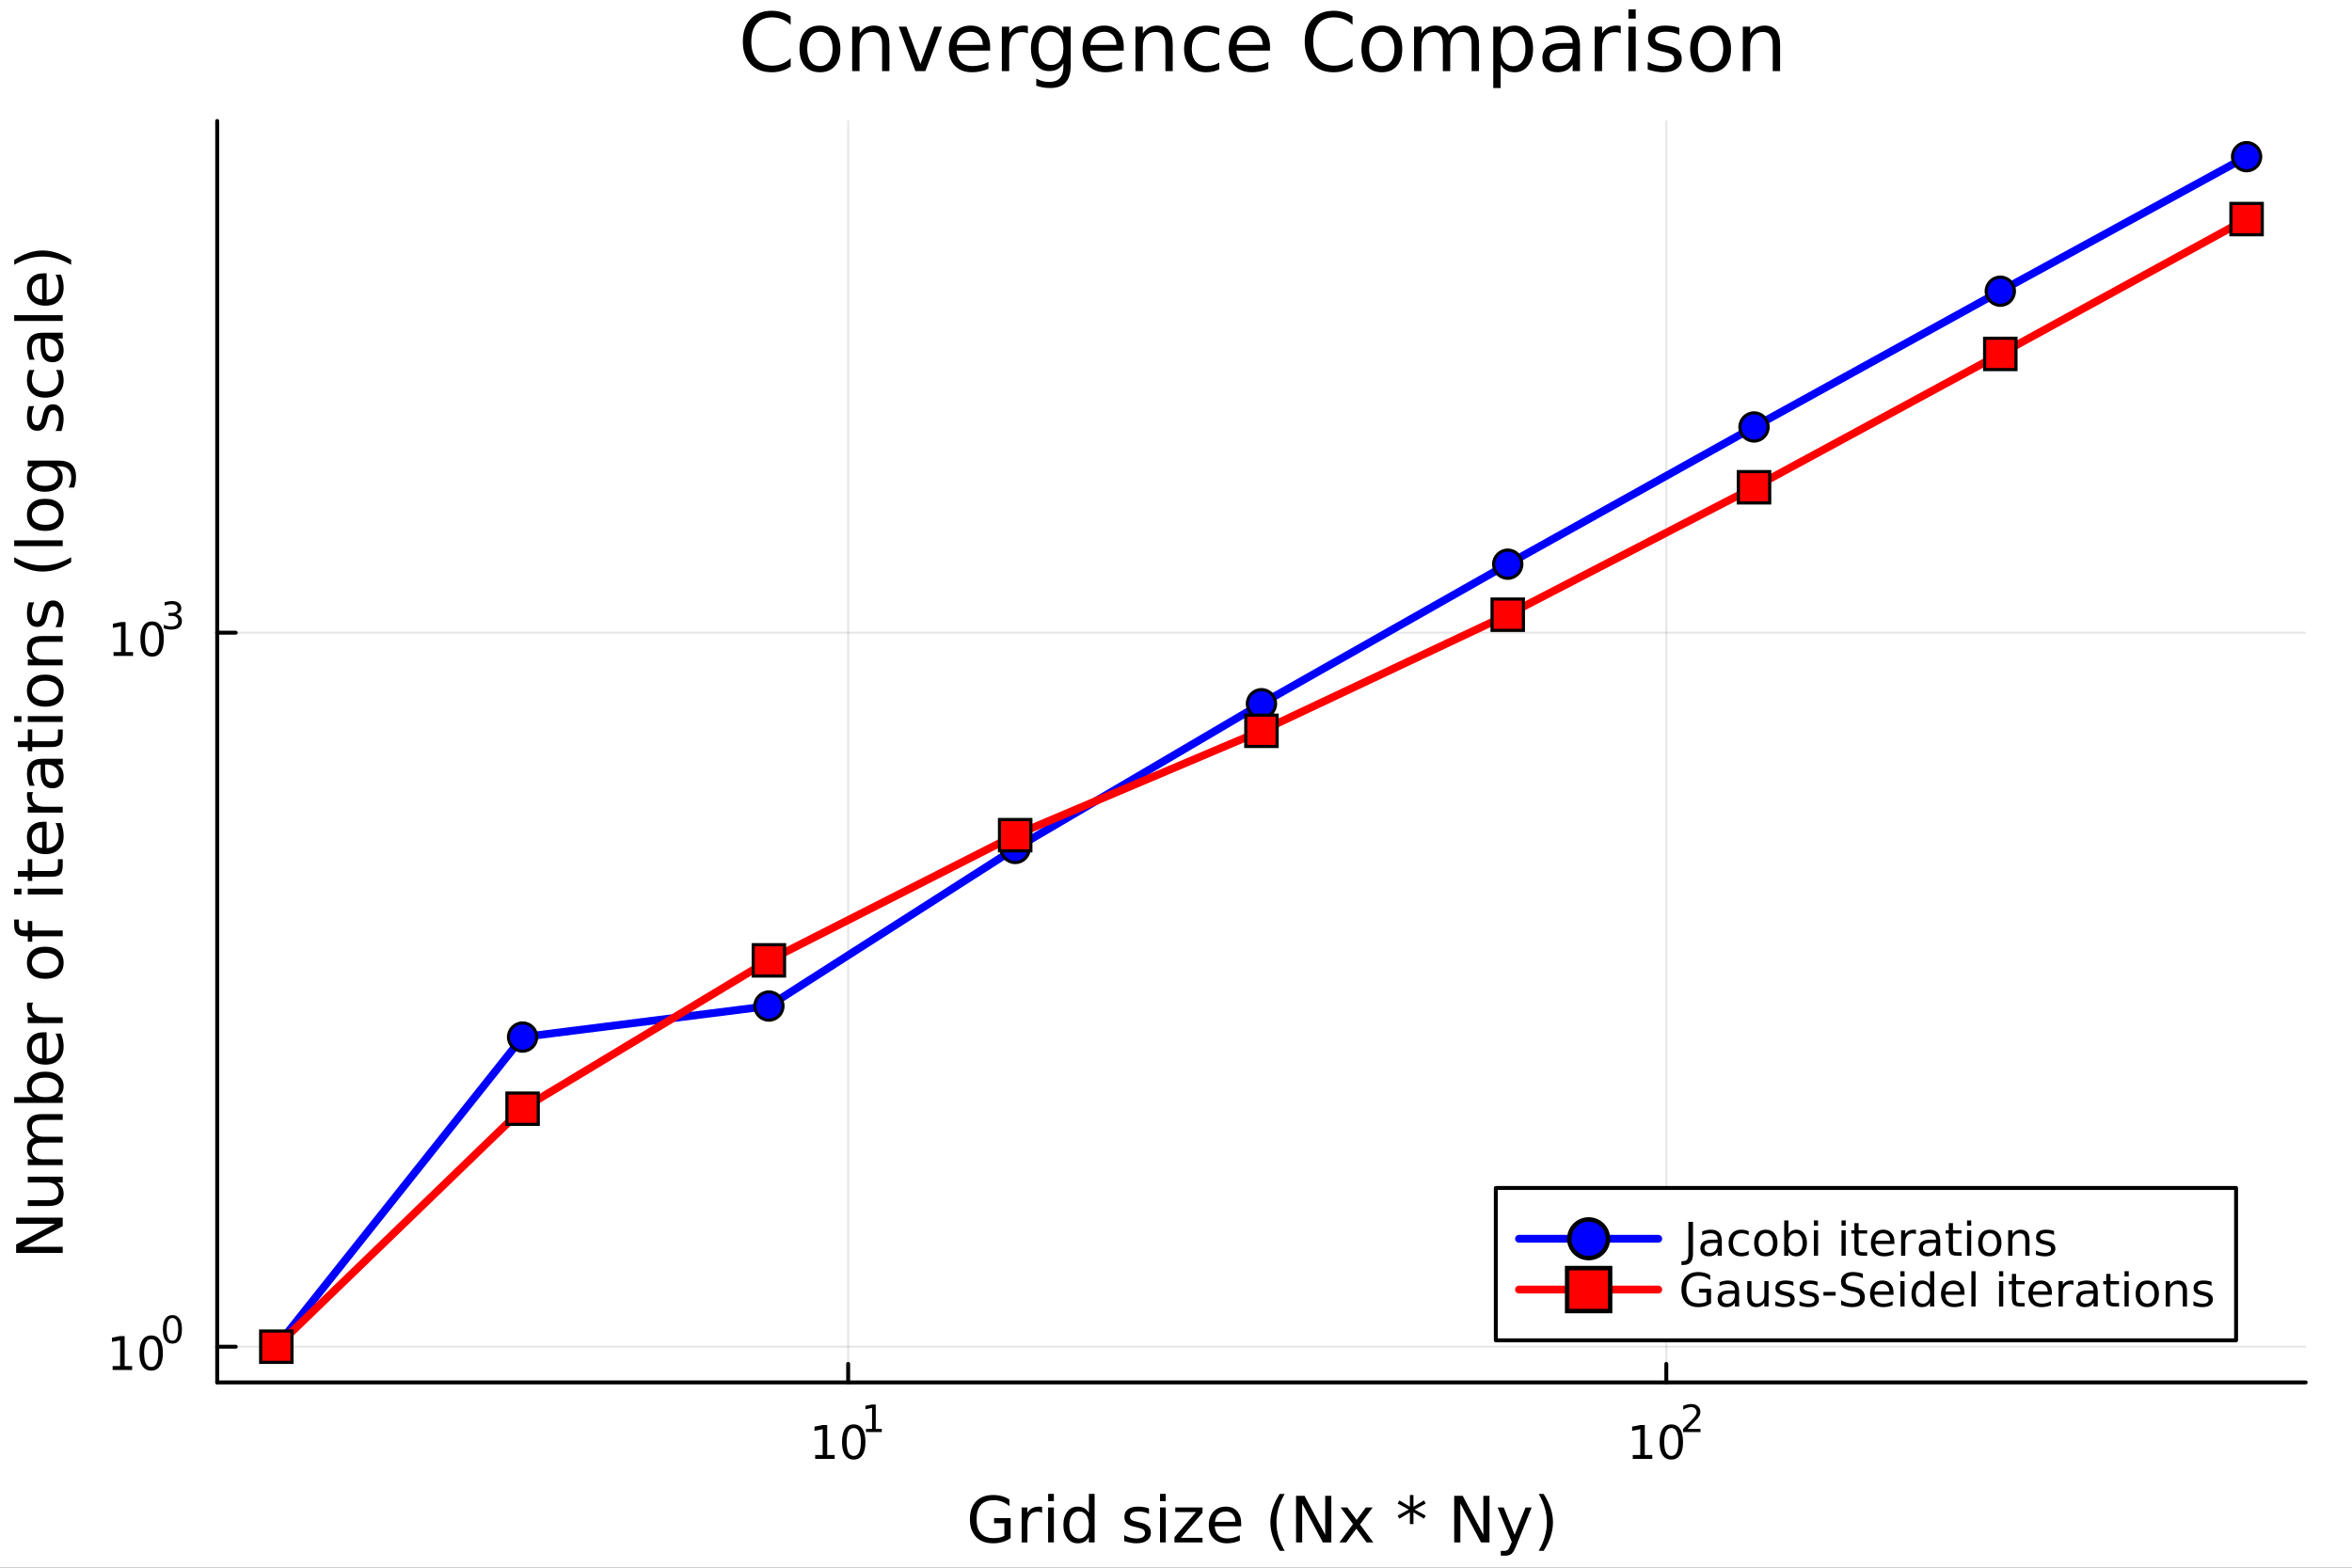 <svg xmlns="http://www.w3.org/2000/svg" xmlns:xlink="http://www.w3.org/1999/xlink" width="600" height="400" viewBox="0 0 2400 1600">
<rect x="0" y="0" width="2400" height="1600" fill="#333333" stroke="none"/>
<defs>
  <clipPath id="clip070">
    <rect x="0" y="0" width="2400" height="1600"></rect>
  </clipPath>
</defs>
<path clip-path="url(#clip070)" d="M0 1600 L2400 1600 L2400 0 L0 0  Z" fill="#ffffff" fill-rule="evenodd" fill-opacity="1"></path>
<defs>
  <clipPath id="clip071">
    <rect x="480" y="0" width="1681" height="1600"></rect>
  </clipPath>
</defs>
<path clip-path="url(#clip070)" d="M221.637 1410.9 L2352.76 1410.9 L2352.76 123.472 L221.637 123.472  Z" fill="#ffffff" fill-rule="evenodd" fill-opacity="1"></path>
<defs>
  <clipPath id="clip072">
    <rect x="221" y="123" width="2132" height="1288"></rect>
  </clipPath>
</defs>
<polyline clip-path="url(#clip072)" style="stroke:#000000; stroke-linecap:round; stroke-linejoin:round; stroke-width:2; stroke-opacity:0.1; fill:none" points="865.478,1410.9 865.478,123.472 "></polyline>
<polyline clip-path="url(#clip072)" style="stroke:#000000; stroke-linecap:round; stroke-linejoin:round; stroke-width:2; stroke-opacity:0.1; fill:none" points="1700.32,1410.9 1700.32,123.472 "></polyline>
<polyline clip-path="url(#clip072)" style="stroke:#000000; stroke-linecap:round; stroke-linejoin:round; stroke-width:2; stroke-opacity:0.1; fill:none" points="221.637,1374.46 2352.76,1374.46 "></polyline>
<polyline clip-path="url(#clip072)" style="stroke:#000000; stroke-linecap:round; stroke-linejoin:round; stroke-width:2; stroke-opacity:0.1; fill:none" points="221.637,645.729 2352.76,645.729 "></polyline>
<polyline clip-path="url(#clip070)" style="stroke:#000000; stroke-linecap:round; stroke-linejoin:round; stroke-width:4; stroke-opacity:1; fill:none" points="221.637,1410.9 2352.76,1410.9 "></polyline>
<polyline clip-path="url(#clip070)" style="stroke:#000000; stroke-linecap:round; stroke-linejoin:round; stroke-width:4; stroke-opacity:1; fill:none" points="865.478,1410.9 865.478,1392 "></polyline>
<polyline clip-path="url(#clip070)" style="stroke:#000000; stroke-linecap:round; stroke-linejoin:round; stroke-width:4; stroke-opacity:1; fill:none" points="1700.32,1410.9 1700.32,1392 "></polyline>
<path clip-path="url(#clip070)" d="M831.806 1485.02 L839.445 1485.02 L839.445 1458.66 L831.135 1460.32 L831.135 1456.06 L839.398 1454.4 L844.074 1454.4 L844.074 1485.02 L851.713 1485.02 L851.713 1488.96 L831.806 1488.96 L831.806 1485.02 Z" fill="#000000" fill-rule="nonzero" fill-opacity="1"></path><path clip-path="url(#clip070)" d="M871.157 1457.48 Q867.546 1457.48 865.718 1461.04 Q863.912 1464.58 863.912 1471.71 Q863.912 1478.82 865.718 1482.38 Q867.546 1485.92 871.157 1485.92 Q874.792 1485.92 876.597 1482.38 Q878.426 1478.82 878.426 1471.71 Q878.426 1464.58 876.597 1461.04 Q874.792 1457.48 871.157 1457.48 M871.157 1453.77 Q876.968 1453.77 880.023 1458.38 Q883.102 1462.96 883.102 1471.71 Q883.102 1480.44 880.023 1485.04 Q876.968 1489.63 871.157 1489.63 Q865.347 1489.63 862.269 1485.04 Q859.213 1480.44 859.213 1471.71 Q859.213 1462.96 862.269 1458.38 Q865.347 1453.77 871.157 1453.77 Z" fill="#000000" fill-rule="nonzero" fill-opacity="1"></path><path clip-path="url(#clip070)" d="M883.647 1458.35 L889.854 1458.35 L889.854 1436.93 L883.102 1438.28 L883.102 1434.82 L889.816 1433.47 L893.615 1433.47 L893.615 1458.35 L899.822 1458.35 L899.822 1461.55 L883.647 1461.55 L883.647 1458.35 Z" fill="#000000" fill-rule="nonzero" fill-opacity="1"></path><path clip-path="url(#clip070)" d="M1666.09 1485.02 L1673.73 1485.02 L1673.73 1458.66 L1665.42 1460.32 L1665.42 1456.06 L1673.68 1454.4 L1678.36 1454.4 L1678.36 1485.02 L1686 1485.02 L1686 1488.96 L1666.09 1488.96 L1666.09 1485.02 Z" fill="#000000" fill-rule="nonzero" fill-opacity="1"></path><path clip-path="url(#clip070)" d="M1705.44 1457.48 Q1701.83 1457.48 1700 1461.04 Q1698.2 1464.58 1698.2 1471.71 Q1698.2 1478.82 1700 1482.38 Q1701.83 1485.92 1705.44 1485.92 Q1709.07 1485.92 1710.88 1482.38 Q1712.71 1478.82 1712.71 1471.71 Q1712.71 1464.58 1710.88 1461.04 Q1709.07 1457.48 1705.44 1457.48 M1705.44 1453.77 Q1711.25 1453.77 1714.31 1458.38 Q1717.38 1462.96 1717.38 1471.71 Q1717.38 1480.44 1714.31 1485.04 Q1711.25 1489.63 1705.44 1489.63 Q1699.63 1489.63 1696.55 1485.04 Q1693.5 1480.44 1693.5 1471.71 Q1693.5 1462.96 1696.55 1458.38 Q1699.63 1453.77 1705.44 1453.77 Z" fill="#000000" fill-rule="nonzero" fill-opacity="1"></path><path clip-path="url(#clip070)" d="M1721.96 1458.35 L1735.21 1458.35 L1735.21 1461.55 L1717.38 1461.55 L1717.38 1458.35 Q1719.55 1456.11 1723.27 1452.35 Q1727.01 1448.57 1727.97 1447.48 Q1729.8 1445.43 1730.51 1444.02 Q1731.25 1442.59 1731.25 1441.22 Q1731.25 1438.98 1729.67 1437.57 Q1728.11 1436.16 1725.58 1436.16 Q1723.8 1436.16 1721.8 1436.78 Q1719.83 1437.4 1717.57 1438.66 L1717.57 1434.82 Q1719.87 1433.9 1721.86 1433.43 Q1723.85 1432.96 1725.51 1432.96 Q1729.87 1432.96 1732.47 1435.14 Q1735.06 1437.32 1735.06 1440.97 Q1735.06 1442.7 1734.41 1444.26 Q1733.77 1445.8 1732.05 1447.91 Q1731.58 1448.46 1729.06 1451.07 Q1726.54 1453.67 1721.96 1458.35 Z" fill="#000000" fill-rule="nonzero" fill-opacity="1"></path><path clip-path="url(#clip070)" d="M1024.87 1567.41 L1024.87 1554.64 L1014.36 1554.64 L1014.36 1549.36 L1031.23 1549.36 L1031.23 1569.76 Q1027.51 1572.4 1023.02 1573.77 Q1018.53 1575.11 1013.44 1575.11 Q1002.3 1575.11 995.997 1568.62 Q989.727 1562.09 989.727 1550.47 Q989.727 1538.82 995.997 1532.33 Q1002.3 1525.81 1013.44 1525.81 Q1018.09 1525.81 1022.26 1526.95 Q1026.46 1528.1 1029.99 1530.33 L1029.99 1537.17 Q1026.43 1534.15 1022.41 1532.62 Q1018.4 1531.09 1013.98 1531.09 Q1005.26 1531.09 1000.87 1535.96 Q996.507 1540.83 996.507 1550.47 Q996.507 1560.09 1000.87 1564.96 Q1005.26 1569.82 1013.98 1569.82 Q1017.39 1569.82 1020.06 1569.25 Q1022.73 1568.65 1024.87 1567.41 Z" fill="#000000" fill-rule="nonzero" fill-opacity="1"></path><path clip-path="url(#clip070)" d="M1063.38 1544.01 Q1062.39 1543.44 1061.21 1543.18 Q1060.07 1542.9 1058.67 1542.9 Q1053.7 1542.9 1051.03 1546.14 Q1048.39 1549.36 1048.39 1555.41 L1048.39 1574.19 L1042.5 1574.19 L1042.5 1538.54 L1048.39 1538.54 L1048.39 1544.08 Q1050.23 1540.83 1053.19 1539.27 Q1056.15 1537.68 1060.39 1537.68 Q1060.99 1537.68 1061.72 1537.77 Q1062.46 1537.84 1063.35 1538 L1063.38 1544.01 Z" fill="#000000" fill-rule="nonzero" fill-opacity="1"></path><path clip-path="url(#clip070)" d="M1069.52 1538.54 L1075.38 1538.54 L1075.38 1574.19 L1069.52 1574.19 L1069.52 1538.54 M1069.52 1524.66 L1075.38 1524.66 L1075.38 1532.08 L1069.52 1532.08 L1069.52 1524.66 Z" fill="#000000" fill-rule="nonzero" fill-opacity="1"></path><path clip-path="url(#clip070)" d="M1111.09 1543.95 L1111.09 1524.66 L1116.95 1524.66 L1116.95 1574.19 L1111.09 1574.19 L1111.09 1568.84 Q1109.24 1572.02 1106.41 1573.58 Q1103.61 1575.11 1099.66 1575.11 Q1093.2 1575.11 1089.13 1569.95 Q1085.09 1564.8 1085.09 1556.39 Q1085.09 1547.99 1089.13 1542.83 Q1093.2 1537.68 1099.66 1537.68 Q1103.61 1537.68 1106.41 1539.24 Q1109.24 1540.77 1111.09 1543.95 M1091.13 1556.39 Q1091.13 1562.85 1093.77 1566.55 Q1096.45 1570.21 1101.1 1570.21 Q1105.74 1570.21 1108.42 1566.55 Q1111.09 1562.85 1111.09 1556.39 Q1111.09 1549.93 1108.42 1546.27 Q1105.74 1542.58 1101.1 1542.58 Q1096.45 1542.58 1093.77 1546.27 Q1091.13 1549.93 1091.13 1556.39 Z" fill="#000000" fill-rule="nonzero" fill-opacity="1"></path><path clip-path="url(#clip070)" d="M1172.45 1539.59 L1172.45 1545.13 Q1169.97 1543.85 1167.3 1543.22 Q1164.62 1542.58 1161.76 1542.58 Q1157.4 1542.58 1155.2 1543.92 Q1153.04 1545.25 1153.04 1547.93 Q1153.04 1549.96 1154.6 1551.14 Q1156.16 1552.29 1160.87 1553.34 L1162.87 1553.78 Q1169.11 1555.12 1171.72 1557.57 Q1174.36 1559.99 1174.36 1564.35 Q1174.36 1569.32 1170.42 1572.21 Q1166.5 1575.11 1159.63 1575.11 Q1156.76 1575.11 1153.64 1574.54 Q1150.56 1573.99 1147.12 1572.88 L1147.12 1566.83 Q1150.37 1568.52 1153.52 1569.38 Q1156.67 1570.21 1159.76 1570.21 Q1163.89 1570.21 1166.12 1568.81 Q1168.35 1567.37 1168.35 1564.8 Q1168.35 1562.41 1166.73 1561.14 Q1165.13 1559.86 1159.69 1558.68 L1157.65 1558.21 Q1152.21 1557.06 1149.79 1554.71 Q1147.37 1552.32 1147.37 1548.18 Q1147.37 1543.15 1150.94 1540.42 Q1154.5 1537.68 1161.06 1537.68 Q1164.31 1537.68 1167.17 1538.16 Q1170.04 1538.63 1172.45 1539.59 Z" fill="#000000" fill-rule="nonzero" fill-opacity="1"></path><path clip-path="url(#clip070)" d="M1183.69 1538.54 L1189.55 1538.54 L1189.55 1574.19 L1183.69 1574.19 L1183.69 1538.54 M1183.69 1524.66 L1189.55 1524.66 L1189.55 1532.08 L1183.69 1532.08 L1183.69 1524.66 Z" fill="#000000" fill-rule="nonzero" fill-opacity="1"></path><path clip-path="url(#clip070)" d="M1199.25 1538.54 L1227.07 1538.54 L1227.07 1543.88 L1205.05 1569.51 L1227.07 1569.51 L1227.07 1574.19 L1198.46 1574.19 L1198.46 1568.84 L1220.48 1543.22 L1199.25 1543.22 L1199.25 1538.54 Z" fill="#000000" fill-rule="nonzero" fill-opacity="1"></path><path clip-path="url(#clip070)" d="M1266.51 1554.9 L1266.51 1557.76 L1239.58 1557.76 Q1239.96 1563.81 1243.21 1566.99 Q1246.49 1570.14 1252.31 1570.14 Q1255.69 1570.14 1258.84 1569.32 Q1262.02 1568.49 1265.14 1566.83 L1265.14 1572.37 Q1261.99 1573.71 1258.68 1574.41 Q1255.37 1575.11 1251.96 1575.11 Q1243.43 1575.11 1238.44 1570.14 Q1233.47 1565.18 1233.47 1556.71 Q1233.47 1547.96 1238.18 1542.83 Q1242.92 1537.68 1250.94 1537.68 Q1258.14 1537.68 1262.31 1542.33 Q1266.51 1546.94 1266.51 1554.9 M1260.65 1553.18 Q1260.59 1548.37 1257.95 1545.51 Q1255.34 1542.64 1251.01 1542.64 Q1246.11 1542.64 1243.15 1545.41 Q1240.22 1548.18 1239.77 1553.21 L1260.65 1553.18 Z" fill="#000000" fill-rule="nonzero" fill-opacity="1"></path><path clip-path="url(#clip070)" d="M1310.91 1524.72 Q1306.64 1532.04 1304.57 1539.21 Q1302.51 1546.37 1302.51 1553.72 Q1302.51 1561.07 1304.57 1568.3 Q1306.68 1575.49 1310.91 1582.78 L1305.82 1582.78 Q1301.04 1575.3 1298.65 1568.07 Q1296.3 1560.85 1296.3 1553.72 Q1296.3 1546.62 1298.65 1539.43 Q1301.01 1532.24 1305.82 1524.72 L1310.91 1524.72 Z" fill="#000000" fill-rule="nonzero" fill-opacity="1"></path><path clip-path="url(#clip070)" d="M1322.53 1526.67 L1331.18 1526.67 L1352.25 1566.42 L1352.25 1526.67 L1358.49 1526.67 L1358.49 1574.19 L1349.84 1574.19 L1328.76 1534.43 L1328.76 1574.19 L1322.53 1574.19 L1322.53 1526.67 Z" fill="#000000" fill-rule="nonzero" fill-opacity="1"></path><path clip-path="url(#clip070)" d="M1400.67 1538.54 L1387.77 1555.88 L1401.33 1574.19 L1394.43 1574.19 L1384.05 1560.18 L1373.67 1574.19 L1366.77 1574.19 L1380.61 1555.53 L1367.95 1538.54 L1374.85 1538.54 L1384.31 1551.24 L1393.76 1538.54 L1400.67 1538.54 Z" fill="#000000" fill-rule="nonzero" fill-opacity="1"></path><path clip-path="url(#clip070)" d="M1454.84 1534.5 L1443.41 1540.67 L1454.84 1546.88 L1452.99 1550 L1442.3 1543.53 L1442.3 1555.53 L1438.67 1555.53 L1438.67 1543.53 L1427.97 1550 L1426.13 1546.88 L1437.55 1540.67 L1426.13 1534.5 L1427.97 1531.34 L1438.67 1537.81 L1438.67 1525.81 L1442.3 1525.81 L1442.3 1537.81 L1452.99 1531.34 L1454.84 1534.5 Z" fill="#000000" fill-rule="nonzero" fill-opacity="1"></path><path clip-path="url(#clip070)" d="M1483.9 1526.67 L1492.55 1526.67 L1513.62 1566.42 L1513.62 1526.67 L1519.86 1526.67 L1519.86 1574.19 L1511.21 1574.19 L1490.14 1534.43 L1490.14 1574.19 L1483.9 1574.19 L1483.9 1526.67 Z" fill="#000000" fill-rule="nonzero" fill-opacity="1"></path><path clip-path="url(#clip070)" d="M1547.24 1577.5 Q1544.75 1583.86 1542.4 1585.8 Q1540.04 1587.74 1536.1 1587.74 L1531.42 1587.74 L1531.42 1582.84 L1534.85 1582.84 Q1537.27 1582.84 1538.61 1581.7 Q1539.95 1580.55 1541.57 1576.29 L1542.62 1573.61 L1528.2 1538.54 L1534.41 1538.54 L1545.55 1566.42 L1556.69 1538.54 L1562.9 1538.54 L1547.24 1577.5 Z" fill="#000000" fill-rule="nonzero" fill-opacity="1"></path><path clip-path="url(#clip070)" d="M1570.06 1524.72 L1575.15 1524.72 Q1579.92 1532.24 1582.28 1539.43 Q1584.67 1546.62 1584.67 1553.72 Q1584.67 1560.85 1582.28 1568.07 Q1579.92 1575.3 1575.15 1582.78 L1570.06 1582.78 Q1574.29 1575.49 1576.36 1568.3 Q1578.46 1561.07 1578.46 1553.72 Q1578.46 1546.37 1576.36 1539.21 Q1574.29 1532.04 1570.06 1524.72 Z" fill="#000000" fill-rule="nonzero" fill-opacity="1"></path><polyline clip-path="url(#clip070)" style="stroke:#000000; stroke-linecap:round; stroke-linejoin:round; stroke-width:4; stroke-opacity:1; fill:none" points="221.637,1410.9 221.637,123.472 "></polyline>
<polyline clip-path="url(#clip070)" style="stroke:#000000; stroke-linecap:round; stroke-linejoin:round; stroke-width:4; stroke-opacity:1; fill:none" points="221.637,1374.46 240.535,1374.46 "></polyline>
<polyline clip-path="url(#clip070)" style="stroke:#000000; stroke-linecap:round; stroke-linejoin:round; stroke-width:4; stroke-opacity:1; fill:none" points="221.637,645.729 240.535,645.729 "></polyline>
<path clip-path="url(#clip070)" d="M114.931 1394.25 L122.57 1394.25 L122.57 1367.89 L114.26 1369.55 L114.26 1365.29 L122.524 1363.63 L127.2 1363.63 L127.2 1394.25 L134.839 1394.25 L134.839 1398.19 L114.931 1398.19 L114.931 1394.25 Z" fill="#000000" fill-rule="nonzero" fill-opacity="1"></path><path clip-path="url(#clip070)" d="M154.283 1366.71 Q150.672 1366.71 148.843 1370.27 Q147.038 1373.81 147.038 1380.94 Q147.038 1388.05 148.843 1391.61 Q150.672 1395.16 154.283 1395.16 Q157.917 1395.16 159.723 1391.61 Q161.552 1388.05 161.552 1380.94 Q161.552 1373.81 159.723 1370.27 Q157.917 1366.71 154.283 1366.71 M154.283 1363 Q160.093 1363 163.149 1367.61 Q166.227 1372.19 166.227 1380.94 Q166.227 1389.67 163.149 1394.28 Q160.093 1398.86 154.283 1398.86 Q148.473 1398.86 145.394 1394.28 Q142.339 1389.67 142.339 1380.94 Q142.339 1372.19 145.394 1367.61 Q148.473 1363 154.283 1363 Z" fill="#000000" fill-rule="nonzero" fill-opacity="1"></path><path clip-path="url(#clip070)" d="M175.932 1345.2 Q172.998 1345.2 171.512 1348.1 Q170.045 1350.97 170.045 1356.77 Q170.045 1362.54 171.512 1365.44 Q172.998 1368.31 175.932 1368.31 Q178.885 1368.31 180.352 1365.44 Q181.838 1362.54 181.838 1356.77 Q181.838 1350.97 180.352 1348.1 Q178.885 1345.2 175.932 1345.2 M175.932 1342.19 Q180.653 1342.19 183.136 1345.93 Q185.637 1349.66 185.637 1356.77 Q185.637 1363.86 183.136 1367.6 Q180.653 1371.32 175.932 1371.32 Q171.212 1371.32 168.71 1367.6 Q166.227 1363.86 166.227 1356.77 Q166.227 1349.66 168.71 1345.93 Q171.212 1342.19 175.932 1342.19 Z" fill="#000000" fill-rule="nonzero" fill-opacity="1"></path><path clip-path="url(#clip070)" d="M115.853 665.522 L123.492 665.522 L123.492 639.156 L115.182 640.823 L115.182 636.563 L123.446 634.897 L128.121 634.897 L128.121 665.522 L135.76 665.522 L135.76 669.457 L115.853 669.457 L115.853 665.522 Z" fill="#000000" fill-rule="nonzero" fill-opacity="1"></path><path clip-path="url(#clip070)" d="M155.205 637.976 Q151.594 637.976 149.765 641.54 Q147.959 645.082 147.959 652.212 Q147.959 659.318 149.765 662.883 Q151.594 666.424 155.205 666.424 Q158.839 666.424 160.644 662.883 Q162.473 659.318 162.473 652.212 Q162.473 645.082 160.644 641.54 Q158.839 637.976 155.205 637.976 M155.205 634.272 Q161.015 634.272 164.07 638.878 Q167.149 643.462 167.149 652.212 Q167.149 660.938 164.07 665.545 Q161.015 670.128 155.205 670.128 Q149.395 670.128 146.316 665.545 Q143.26 660.938 143.26 652.212 Q143.26 643.462 146.316 638.878 Q149.395 634.272 155.205 634.272 Z" fill="#000000" fill-rule="nonzero" fill-opacity="1"></path><path clip-path="url(#clip070)" d="M179.844 626.906 Q182.571 627.489 184.095 629.332 Q185.637 631.176 185.637 633.884 Q185.637 638.04 182.778 640.316 Q179.92 642.592 174.653 642.592 Q172.885 642.592 171.005 642.235 Q169.143 641.896 167.149 641.2 L167.149 637.533 Q168.729 638.454 170.61 638.924 Q172.49 639.395 174.541 639.395 Q178.114 639.395 179.976 637.984 Q181.857 636.573 181.857 633.884 Q181.857 631.401 180.108 630.009 Q178.377 628.599 175.274 628.599 L172.001 628.599 L172.001 625.477 L175.424 625.477 Q178.227 625.477 179.713 624.367 Q181.198 623.239 181.198 621.132 Q181.198 618.969 179.656 617.822 Q178.133 616.656 175.274 616.656 Q173.713 616.656 171.926 616.994 Q170.139 617.333 167.995 618.048 L167.995 614.662 Q170.158 614.06 172.039 613.76 Q173.939 613.459 175.613 613.459 Q179.938 613.459 182.459 615.433 Q184.979 617.389 184.979 620.737 Q184.979 623.069 183.643 624.687 Q182.308 626.286 179.844 626.906 Z" fill="#000000" fill-rule="nonzero" fill-opacity="1"></path><path clip-path="url(#clip070)" d="M16.484 1278.73 L16.484 1270.08 L56.238 1249 L16.484 1249 L16.484 1242.77 L64.004 1242.77 L64.004 1251.42 L24.25 1272.49 L64.004 1272.49 L64.004 1278.73 L16.484 1278.73 Z" fill="#000000" fill-rule="nonzero" fill-opacity="1"></path><path clip-path="url(#clip070)" d="M49.936 1230.83 L28.356 1230.83 L28.356 1224.97 L49.713 1224.97 Q54.774 1224.97 57.32 1223 Q59.835 1221.03 59.835 1217.08 Q59.835 1212.34 56.811 1209.6 Q53.787 1206.83 48.567 1206.83 L28.356 1206.83 L28.356 1200.98 L64.004 1200.98 L64.004 1206.83 L58.53 1206.83 Q61.776 1208.96 63.368 1211.8 Q64.927 1214.6 64.927 1218.32 Q64.927 1224.46 61.108 1227.65 Q57.288 1230.83 49.936 1230.83 M27.497 1216.09 L27.497 1216.09 Z" fill="#000000" fill-rule="nonzero" fill-opacity="1"></path><path clip-path="url(#clip070)" d="M35.199 1161.16 Q31.253 1158.96 29.375 1155.91 Q27.497 1152.85 27.497 1148.71 Q27.497 1143.14 31.412 1140.12 Q35.295 1137.1 42.488 1137.1 L64.004 1137.1 L64.004 1142.98 L42.679 1142.98 Q37.555 1142.98 35.072 1144.8 Q32.589 1146.61 32.589 1150.34 Q32.589 1154.89 35.613 1157.53 Q38.637 1160.17 43.857 1160.17 L64.004 1160.17 L64.004 1166.06 L42.679 1166.06 Q37.523 1166.06 35.072 1167.87 Q32.589 1169.69 32.589 1173.48 Q32.589 1177.96 35.645 1180.61 Q38.669 1183.25 43.857 1183.25 L64.004 1183.25 L64.004 1189.14 L28.356 1189.14 L28.356 1183.25 L33.894 1183.25 Q30.616 1181.24 29.056 1178.44 Q27.497 1175.64 27.497 1171.79 Q27.497 1167.91 29.47 1165.2 Q31.444 1162.46 35.199 1161.16 Z" fill="#000000" fill-rule="nonzero" fill-opacity="1"></path><path clip-path="url(#clip070)" d="M46.212 1099.82 Q39.751 1099.82 36.09 1102.5 Q32.398 1105.14 32.398 1109.79 Q32.398 1114.43 36.09 1117.11 Q39.751 1119.75 46.212 1119.75 Q52.673 1119.75 56.365 1117.11 Q60.026 1114.43 60.026 1109.79 Q60.026 1105.14 56.365 1102.5 Q52.673 1099.82 46.212 1099.82 M33.767 1119.75 Q30.584 1117.9 29.056 1115.1 Q27.497 1112.27 27.497 1108.35 Q27.497 1101.86 32.653 1097.82 Q37.809 1093.75 46.212 1093.75 Q54.615 1093.75 59.771 1097.82 Q64.927 1101.86 64.927 1108.35 Q64.927 1112.27 63.399 1115.1 Q61.84 1117.9 58.657 1119.75 L64.004 1119.75 L64.004 1125.64 L14.479 1125.64 L14.479 1119.75 L33.767 1119.75 Z" fill="#000000" fill-rule="nonzero" fill-opacity="1"></path><path clip-path="url(#clip070)" d="M44.716 1053.55 L47.581 1053.55 L47.581 1080.47 Q53.628 1080.09 56.811 1076.84 Q59.962 1073.57 59.962 1067.74 Q59.962 1064.37 59.134 1061.22 Q58.307 1058.03 56.652 1054.91 L62.19 1054.91 Q63.527 1058.07 64.227 1061.38 Q64.927 1064.69 64.927 1068.09 Q64.927 1076.62 59.962 1081.62 Q54.997 1086.58 46.53 1086.58 Q37.777 1086.58 32.653 1081.87 Q27.497 1077.13 27.497 1069.11 Q27.497 1061.92 32.144 1057.75 Q36.759 1053.55 44.716 1053.55 M42.997 1059.4 Q38.191 1059.47 35.327 1062.11 Q32.462 1064.72 32.462 1069.05 Q32.462 1073.95 35.231 1076.91 Q38 1079.84 43.029 1080.28 L42.997 1059.4 Z" fill="#000000" fill-rule="nonzero" fill-opacity="1"></path><path clip-path="url(#clip070)" d="M33.831 1023.28 Q33.258 1024.26 33.003 1025.44 Q32.717 1026.59 32.717 1027.99 Q32.717 1032.95 35.963 1035.63 Q39.178 1038.27 45.225 1038.27 L64.004 1038.27 L64.004 1044.16 L28.356 1044.16 L28.356 1038.27 L33.894 1038.27 Q30.648 1036.42 29.088 1033.46 Q27.497 1030.5 27.497 1026.27 Q27.497 1025.66 27.592 1024.93 Q27.656 1024.2 27.815 1023.31 L33.831 1023.28 Z" fill="#000000" fill-rule="nonzero" fill-opacity="1"></path><path clip-path="url(#clip070)" d="M32.462 982.6 Q32.462 987.311 36.154 990.048 Q39.815 992.785 46.212 992.785 Q52.609 992.785 56.302 990.08 Q59.962 987.342 59.962 982.6 Q59.962 977.921 56.27 975.184 Q52.578 972.447 46.212 972.447 Q39.878 972.447 36.186 975.184 Q32.462 977.921 32.462 982.6 M27.497 982.6 Q27.497 974.961 32.462 970.601 Q37.427 966.24 46.212 966.24 Q54.965 966.24 59.962 970.601 Q64.927 974.961 64.927 982.6 Q64.927 990.271 59.962 994.631 Q54.965 998.96 46.212 998.96 Q37.427 998.96 32.462 994.631 Q27.497 990.271 27.497 982.6 Z" fill="#000000" fill-rule="nonzero" fill-opacity="1"></path><path clip-path="url(#clip070)" d="M14.479 938.486 L19.349 938.486 L19.349 944.087 Q19.349 947.238 20.622 948.48 Q21.895 949.689 25.205 949.689 L28.356 949.689 L28.356 940.045 L32.908 940.045 L32.908 949.689 L64.004 949.689 L64.004 955.577 L32.908 955.577 L32.908 961.179 L28.356 961.179 L28.356 955.577 L25.874 955.577 Q19.922 955.577 17.216 952.808 Q14.479 950.039 14.479 944.024 L14.479 938.486 Z" fill="#000000" fill-rule="nonzero" fill-opacity="1"></path><path clip-path="url(#clip070)" d="M28.356 912.864 L28.356 907.007 L64.004 907.007 L64.004 912.864 L28.356 912.864 M14.479 912.864 L14.479 907.007 L21.895 907.007 L21.895 912.864 L14.479 912.864 Z" fill="#000000" fill-rule="nonzero" fill-opacity="1"></path><path clip-path="url(#clip070)" d="M18.235 888.96 L28.356 888.96 L28.356 876.897 L32.908 876.897 L32.908 888.96 L52.259 888.96 Q56.62 888.96 57.861 887.783 Q59.103 886.573 59.103 882.913 L59.103 876.897 L64.004 876.897 L64.004 882.913 Q64.004 889.692 61.49 892.271 Q58.943 894.849 52.259 894.849 L32.908 894.849 L32.908 899.145 L28.356 899.145 L28.356 894.849 L18.235 894.849 L18.235 888.96 Z" fill="#000000" fill-rule="nonzero" fill-opacity="1"></path><path clip-path="url(#clip070)" d="M44.716 838.703 L47.581 838.703 L47.581 865.63 Q53.628 865.248 56.811 862.002 Q59.962 858.723 59.962 852.899 Q59.962 849.525 59.134 846.374 Q58.307 843.191 56.652 840.072 L62.19 840.072 Q63.527 843.223 64.227 846.533 Q64.927 849.843 64.927 853.249 Q64.927 861.779 59.962 866.776 Q54.997 871.741 46.53 871.741 Q37.777 871.741 32.653 867.03 Q27.497 862.288 27.497 854.267 Q27.497 847.074 32.144 842.904 Q36.759 838.703 44.716 838.703 M42.997 844.56 Q38.191 844.623 35.327 847.265 Q32.462 849.875 32.462 854.204 Q32.462 859.105 35.231 862.065 Q38 864.993 43.029 865.439 L42.997 844.56 Z" fill="#000000" fill-rule="nonzero" fill-opacity="1"></path><path clip-path="url(#clip070)" d="M33.831 808.434 Q33.258 809.421 33.003 810.599 Q32.717 811.744 32.717 813.145 Q32.717 818.11 35.963 820.784 Q39.178 823.425 45.225 823.425 L64.004 823.425 L64.004 829.314 L28.356 829.314 L28.356 823.425 L33.894 823.425 Q30.648 821.579 29.088 818.619 Q27.497 815.659 27.497 811.426 Q27.497 810.821 27.592 810.089 Q27.656 809.357 27.815 808.466 L33.831 808.434 Z" fill="#000000" fill-rule="nonzero" fill-opacity="1"></path><path clip-path="url(#clip070)" d="M46.085 786.091 Q46.085 793.188 47.708 795.926 Q49.331 798.663 53.246 798.663 Q56.365 798.663 58.211 796.626 Q60.026 794.557 60.026 791.024 Q60.026 786.154 56.588 783.226 Q53.119 780.266 47.39 780.266 L46.085 780.266 L46.085 786.091 M43.666 774.409 L64.004 774.409 L64.004 780.266 L58.593 780.266 Q61.84 782.271 63.399 785.263 Q64.927 788.255 64.927 792.584 Q64.927 798.058 61.872 801.305 Q58.784 804.519 53.628 804.519 Q47.612 804.519 44.557 800.509 Q41.501 796.467 41.501 788.478 L41.501 780.266 L40.928 780.266 Q36.886 780.266 34.69 782.94 Q32.462 785.581 32.462 790.387 Q32.462 793.443 33.194 796.339 Q33.926 799.236 35.39 801.909 L29.98 801.909 Q28.738 798.695 28.133 795.671 Q27.497 792.647 27.497 789.783 Q27.497 782.048 31.507 778.229 Q35.518 774.409 43.666 774.409 Z" fill="#000000" fill-rule="nonzero" fill-opacity="1"></path><path clip-path="url(#clip070)" d="M18.235 756.554 L28.356 756.554 L28.356 744.491 L32.908 744.491 L32.908 756.554 L52.259 756.554 Q56.62 756.554 57.861 755.376 Q59.103 754.167 59.103 750.506 L59.103 744.491 L64.004 744.491 L64.004 750.506 Q64.004 757.286 61.49 759.864 Q58.943 762.442 52.259 762.442 L32.908 762.442 L32.908 766.739 L28.356 766.739 L28.356 762.442 L18.235 762.442 L18.235 756.554 Z" fill="#000000" fill-rule="nonzero" fill-opacity="1"></path><path clip-path="url(#clip070)" d="M28.356 736.788 L28.356 730.932 L64.004 730.932 L64.004 736.788 L28.356 736.788 M14.479 736.788 L14.479 730.932 L21.895 730.932 L21.895 736.788 L14.479 736.788 Z" fill="#000000" fill-rule="nonzero" fill-opacity="1"></path><path clip-path="url(#clip070)" d="M32.462 704.864 Q32.462 709.575 36.154 712.312 Q39.815 715.049 46.212 715.049 Q52.609 715.049 56.302 712.344 Q59.962 709.607 59.962 704.864 Q59.962 700.185 56.27 697.448 Q52.578 694.711 46.212 694.711 Q39.878 694.711 36.186 697.448 Q32.462 700.185 32.462 704.864 M27.497 704.864 Q27.497 697.225 32.462 692.865 Q37.427 688.504 46.212 688.504 Q54.965 688.504 59.962 692.865 Q64.927 697.225 64.927 704.864 Q64.927 712.535 59.962 716.895 Q54.965 721.224 46.212 721.224 Q37.427 721.224 32.462 716.895 Q27.497 712.535 27.497 704.864 Z" fill="#000000" fill-rule="nonzero" fill-opacity="1"></path><path clip-path="url(#clip070)" d="M42.488 649.164 L64.004 649.164 L64.004 655.021 L42.679 655.021 Q37.618 655.021 35.104 656.994 Q32.589 658.967 32.589 662.914 Q32.589 667.657 35.613 670.394 Q38.637 673.131 43.857 673.131 L64.004 673.131 L64.004 679.019 L28.356 679.019 L28.356 673.131 L33.894 673.131 Q30.68 671.03 29.088 668.198 Q27.497 665.333 27.497 661.609 Q27.497 655.466 31.316 652.315 Q35.104 649.164 42.488 649.164 Z" fill="#000000" fill-rule="nonzero" fill-opacity="1"></path><path clip-path="url(#clip070)" d="M29.407 614.758 L34.945 614.758 Q33.672 617.24 33.035 619.914 Q32.398 622.587 32.398 625.452 Q32.398 629.812 33.735 632.009 Q35.072 634.173 37.746 634.173 Q39.783 634.173 40.96 632.613 Q42.106 631.054 43.157 626.343 L43.602 624.338 Q44.939 618.1 47.39 615.49 Q49.809 612.848 54.169 612.848 Q59.134 612.848 62.031 616.795 Q64.927 620.709 64.927 627.584 Q64.927 630.449 64.354 633.568 Q63.813 636.656 62.699 640.093 L56.652 640.093 Q58.339 636.847 59.198 633.696 Q60.026 630.544 60.026 627.457 Q60.026 623.319 58.625 621.091 Q57.193 618.863 54.615 618.863 Q52.228 618.863 50.955 620.487 Q49.681 622.078 48.504 627.521 L48.026 629.558 Q46.88 635 44.525 637.419 Q42.138 639.838 38 639.838 Q32.971 639.838 30.234 636.274 Q27.497 632.709 27.497 626.152 Q27.497 622.906 27.974 620.041 Q28.452 617.177 29.407 614.758 Z" fill="#000000" fill-rule="nonzero" fill-opacity="1"></path><path clip-path="url(#clip070)" d="M14.543 568.733 Q21.863 572.999 29.025 575.067 Q36.186 577.136 43.538 577.136 Q50.891 577.136 58.116 575.067 Q65.309 572.967 72.598 568.733 L72.598 573.826 Q65.118 578.6 57.893 580.987 Q50.668 583.343 43.538 583.343 Q36.441 583.343 29.247 580.987 Q22.054 578.632 14.543 573.826 L14.543 568.733 Z" fill="#000000" fill-rule="nonzero" fill-opacity="1"></path><path clip-path="url(#clip070)" d="M14.479 557.371 L14.479 551.514 L64.004 551.514 L64.004 557.371 L14.479 557.371 Z" fill="#000000" fill-rule="nonzero" fill-opacity="1"></path><path clip-path="url(#clip070)" d="M32.462 525.447 Q32.462 530.157 36.154 532.895 Q39.815 535.632 46.212 535.632 Q52.609 535.632 56.302 532.926 Q59.962 530.189 59.962 525.447 Q59.962 520.768 56.27 518.031 Q52.578 515.293 46.212 515.293 Q39.878 515.293 36.186 518.031 Q32.462 520.768 32.462 525.447 M27.497 525.447 Q27.497 517.808 32.462 513.447 Q37.427 509.087 46.212 509.087 Q54.965 509.087 59.962 513.447 Q64.927 517.808 64.927 525.447 Q64.927 533.117 59.962 537.478 Q54.965 541.807 46.212 541.807 Q37.427 541.807 32.462 537.478 Q27.497 533.117 27.497 525.447 Z" fill="#000000" fill-rule="nonzero" fill-opacity="1"></path><path clip-path="url(#clip070)" d="M45.766 475.921 Q39.401 475.921 35.9 478.563 Q32.398 481.173 32.398 485.916 Q32.398 490.626 35.9 493.268 Q39.401 495.878 45.766 495.878 Q52.1 495.878 55.601 493.268 Q59.103 490.626 59.103 485.916 Q59.103 481.173 55.601 478.563 Q52.1 475.921 45.766 475.921 M59.58 470.065 Q68.683 470.065 73.107 474.107 Q77.563 478.149 77.563 486.489 Q77.563 489.576 77.086 492.313 Q76.64 495.05 75.685 497.629 L69.988 497.629 Q71.388 495.05 72.057 492.536 Q72.725 490.022 72.725 487.412 Q72.725 481.651 69.701 478.786 Q66.71 475.921 60.63 475.921 L57.734 475.921 Q60.885 477.736 62.445 480.568 Q64.004 483.401 64.004 487.348 Q64.004 493.905 59.007 497.915 Q54.01 501.925 45.766 501.925 Q37.491 501.925 32.494 497.915 Q27.497 493.905 27.497 487.348 Q27.497 483.401 29.056 480.568 Q30.616 477.736 33.767 475.921 L28.356 475.921 L28.356 470.065 L59.58 470.065 Z" fill="#000000" fill-rule="nonzero" fill-opacity="1"></path><path clip-path="url(#clip070)" d="M29.407 414.556 L34.945 414.556 Q33.672 417.039 33.035 419.712 Q32.398 422.386 32.398 425.25 Q32.398 429.611 33.735 431.807 Q35.072 433.971 37.746 433.971 Q39.783 433.971 40.96 432.412 Q42.106 430.852 43.157 426.142 L43.602 424.136 Q44.939 417.898 47.39 415.288 Q49.809 412.646 54.169 412.646 Q59.134 412.646 62.031 416.593 Q64.927 420.508 64.927 427.383 Q64.927 430.248 64.354 433.367 Q63.813 436.454 62.699 439.892 L56.652 439.892 Q58.339 436.645 59.198 433.494 Q60.026 430.343 60.026 427.256 Q60.026 423.118 58.625 420.89 Q57.193 418.662 54.615 418.662 Q52.228 418.662 50.955 420.285 Q49.681 421.877 48.504 427.319 L48.026 429.356 Q46.88 434.799 44.525 437.218 Q42.138 439.637 38 439.637 Q32.971 439.637 30.234 436.072 Q27.497 432.507 27.497 425.951 Q27.497 422.704 27.974 419.84 Q28.452 416.975 29.407 414.556 Z" fill="#000000" fill-rule="nonzero" fill-opacity="1"></path><path clip-path="url(#clip070)" d="M29.725 377.667 L35.199 377.667 Q33.831 380.149 33.162 382.664 Q32.462 385.147 32.462 387.693 Q32.462 393.39 36.09 396.541 Q39.687 399.692 46.212 399.692 Q52.737 399.692 56.365 396.541 Q59.962 393.39 59.962 387.693 Q59.962 385.147 59.294 382.664 Q58.593 380.149 57.225 377.667 L62.636 377.667 Q63.781 380.118 64.354 382.759 Q64.927 385.369 64.927 388.329 Q64.927 396.382 59.866 401.124 Q54.806 405.867 46.212 405.867 Q37.491 405.867 32.494 401.093 Q27.497 396.286 27.497 387.947 Q27.497 385.242 28.07 382.664 Q28.611 380.086 29.725 377.667 Z" fill="#000000" fill-rule="nonzero" fill-opacity="1"></path><path clip-path="url(#clip070)" d="M46.085 351.281 Q46.085 358.379 47.708 361.116 Q49.331 363.853 53.246 363.853 Q56.365 363.853 58.211 361.816 Q60.026 359.747 60.026 356.214 Q60.026 351.345 56.588 348.416 Q53.119 345.456 47.39 345.456 L46.085 345.456 L46.085 351.281 M43.666 339.6 L64.004 339.6 L64.004 345.456 L58.593 345.456 Q61.84 347.462 63.399 350.453 Q64.927 353.445 64.927 357.774 Q64.927 363.248 61.872 366.495 Q58.784 369.71 53.628 369.71 Q47.612 369.71 44.557 365.699 Q41.501 361.657 41.501 353.668 L41.501 345.456 L40.928 345.456 Q36.886 345.456 34.69 348.13 Q32.462 350.772 32.462 355.578 Q32.462 358.633 33.194 361.53 Q33.926 364.426 35.39 367.1 L29.98 367.1 Q28.738 363.885 28.133 360.861 Q27.497 357.838 27.497 354.973 Q27.497 347.239 31.507 343.419 Q35.518 339.6 43.666 339.6 Z" fill="#000000" fill-rule="nonzero" fill-opacity="1"></path><path clip-path="url(#clip070)" d="M14.479 327.537 L14.479 321.68 L64.004 321.68 L64.004 327.537 L14.479 327.537 Z" fill="#000000" fill-rule="nonzero" fill-opacity="1"></path><path clip-path="url(#clip070)" d="M44.716 278.935 L47.581 278.935 L47.581 305.862 Q53.628 305.48 56.811 302.233 Q59.962 298.955 59.962 293.13 Q59.962 289.756 59.134 286.605 Q58.307 283.423 56.652 280.303 L62.19 280.303 Q63.527 283.454 64.227 286.765 Q64.927 290.075 64.927 293.48 Q64.927 302.01 59.962 307.007 Q54.997 311.973 46.53 311.973 Q37.777 311.973 32.653 307.262 Q27.497 302.52 27.497 294.499 Q27.497 287.306 32.144 283.136 Q36.759 278.935 44.716 278.935 M42.997 284.791 Q38.191 284.855 35.327 287.497 Q32.462 290.107 32.462 294.435 Q32.462 299.337 35.231 302.297 Q38 305.225 43.029 305.671 L42.997 284.791 Z" fill="#000000" fill-rule="nonzero" fill-opacity="1"></path><path clip-path="url(#clip070)" d="M14.543 270.245 L14.543 265.153 Q22.054 260.379 29.247 258.023 Q36.441 255.636 43.538 255.636 Q50.668 255.636 57.893 258.023 Q65.118 260.379 72.598 265.153 L72.598 270.245 Q65.309 266.012 58.116 263.943 Q50.891 261.843 43.538 261.843 Q36.186 261.843 29.025 263.943 Q21.863 266.012 14.543 270.245 Z" fill="#000000" fill-rule="nonzero" fill-opacity="1"></path><path clip-path="url(#clip070)" d="M806.78 16.755 L806.78 25.383 Q802.648 21.535 797.949 19.631 Q793.29 17.727 788.024 17.727 Q777.654 17.727 772.144 24.087 Q766.635 30.406 766.635 42.397 Q766.635 54.347 772.144 60.707 Q777.654 67.026 788.024 67.026 Q793.29 67.026 797.949 65.122 Q802.648 63.218 806.78 59.37 L806.78 67.918 Q802.486 70.834 797.665 72.292 Q792.885 73.751 787.538 73.751 Q773.805 73.751 765.906 65.365 Q758.007 56.94 758.007 42.397 Q758.007 27.814 765.906 19.428 Q773.805 11.002 787.538 11.002 Q792.966 11.002 797.746 12.461 Q802.567 13.878 806.78 16.755 Z" fill="#000000" fill-rule="nonzero" fill-opacity="1"></path><path clip-path="url(#clip070)" d="M836.675 32.431 Q830.68 32.431 827.196 37.131 Q823.712 41.789 823.712 49.931 Q823.712 58.074 827.156 62.773 Q830.639 67.431 836.675 67.431 Q842.63 67.431 846.114 62.732 Q849.598 58.033 849.598 49.931 Q849.598 41.87 846.114 37.171 Q842.63 32.431 836.675 32.431 M836.675 26.112 Q846.397 26.112 851.947 32.431 Q857.497 38.751 857.497 49.931 Q857.497 61.071 851.947 67.431 Q846.397 73.751 836.675 73.751 Q826.913 73.751 821.363 67.431 Q815.854 61.071 815.854 49.931 Q815.854 38.751 821.363 32.431 Q826.913 26.112 836.675 26.112 Z" fill="#000000" fill-rule="nonzero" fill-opacity="1"></path><path clip-path="url(#clip070)" d="M907.566 45.192 L907.566 72.576 L900.112 72.576 L900.112 45.435 Q900.112 38.994 897.601 35.794 Q895.089 32.594 890.066 32.594 Q884.03 32.594 880.546 36.442 Q877.063 40.29 877.063 46.934 L877.063 72.576 L869.569 72.576 L869.569 27.206 L877.063 27.206 L877.063 34.254 Q879.736 30.163 883.342 28.138 Q886.987 26.112 891.727 26.112 Q899.545 26.112 903.556 30.973 Q907.566 35.794 907.566 45.192 Z" fill="#000000" fill-rule="nonzero" fill-opacity="1"></path><path clip-path="url(#clip070)" d="M917.086 27.206 L924.985 27.206 L939.163 65.284 L953.341 27.206 L961.24 27.206 L944.227 72.576 L934.099 72.576 L917.086 27.206 Z" fill="#000000" fill-rule="nonzero" fill-opacity="1"></path><path clip-path="url(#clip070)" d="M1010.34 48.028 L1010.34 51.673 L976.067 51.673 Q976.553 59.37 980.685 63.421 Q984.857 67.431 992.27 67.431 Q996.564 67.431 1000.57 66.378 Q1004.63 65.325 1008.6 63.218 L1008.6 70.267 Q1004.59 71.968 1000.37 72.86 Q996.159 73.751 991.825 73.751 Q980.968 73.751 974.608 67.431 Q968.289 61.112 968.289 50.337 Q968.289 39.197 974.284 32.675 Q980.32 26.112 990.529 26.112 Q999.684 26.112 1004.99 32.026 Q1010.34 37.9 1010.34 48.028 M1002.88 45.84 Q1002.8 39.723 999.441 36.077 Q996.119 32.431 990.61 32.431 Q984.371 32.431 980.604 35.956 Q976.877 39.48 976.31 45.88 L1002.88 45.84 Z" fill="#000000" fill-rule="nonzero" fill-opacity="1"></path><path clip-path="url(#clip070)" d="M1048.86 34.173 Q1047.61 33.444 1046.11 33.12 Q1044.65 32.756 1042.87 32.756 Q1036.55 32.756 1033.14 36.888 Q1029.78 40.979 1029.78 48.676 L1029.78 72.576 L1022.29 72.576 L1022.29 27.206 L1029.78 27.206 L1029.78 34.254 Q1032.13 30.122 1035.9 28.138 Q1039.67 26.112 1045.05 26.112 Q1045.82 26.112 1046.76 26.234 Q1047.69 26.315 1048.82 26.517 L1048.86 34.173 Z" fill="#000000" fill-rule="nonzero" fill-opacity="1"></path><path clip-path="url(#clip070)" d="M1085.08 49.364 Q1085.08 41.263 1081.71 36.806 Q1078.39 32.35 1072.36 32.35 Q1066.36 32.35 1063 36.806 Q1059.68 41.263 1059.68 49.364 Q1059.68 57.426 1063 61.882 Q1066.36 66.338 1072.36 66.338 Q1078.39 66.338 1081.71 61.882 Q1085.08 57.426 1085.08 49.364 M1092.53 66.945 Q1092.53 78.531 1087.39 84.162 Q1082.24 89.833 1071.63 89.833 Q1067.7 89.833 1064.21 89.225 Q1060.73 88.658 1057.45 87.443 L1057.45 80.192 Q1060.73 81.974 1063.93 82.825 Q1067.13 83.675 1070.45 83.675 Q1077.79 83.675 1081.43 79.827 Q1085.08 76.019 1085.08 68.282 L1085.08 64.596 Q1082.77 68.606 1079.16 70.591 Q1075.56 72.576 1070.53 72.576 Q1062.19 72.576 1057.08 66.216 Q1051.98 59.856 1051.98 49.364 Q1051.98 38.832 1057.08 32.472 Q1062.19 26.112 1070.53 26.112 Q1075.56 26.112 1079.16 28.097 Q1082.77 30.082 1085.08 34.092 L1085.08 27.206 L1092.53 27.206 L1092.53 66.945 Z" fill="#000000" fill-rule="nonzero" fill-opacity="1"></path><path clip-path="url(#clip070)" d="M1146.69 48.028 L1146.69 51.673 L1112.42 51.673 Q1112.91 59.37 1117.04 63.421 Q1121.21 67.431 1128.62 67.431 Q1132.92 67.431 1136.93 66.378 Q1140.98 65.325 1144.95 63.218 L1144.95 70.267 Q1140.94 71.968 1136.73 72.86 Q1132.51 73.751 1128.18 73.751 Q1117.32 73.751 1110.96 67.431 Q1104.64 61.112 1104.64 50.337 Q1104.64 39.197 1110.64 32.675 Q1116.67 26.112 1126.88 26.112 Q1136.04 26.112 1141.34 32.026 Q1146.69 37.9 1146.69 48.028 M1139.24 45.84 Q1139.16 39.723 1135.79 36.077 Q1132.47 32.431 1126.96 32.431 Q1120.72 32.431 1116.96 35.956 Q1113.23 39.48 1112.66 45.88 L1139.24 45.84 Z" fill="#000000" fill-rule="nonzero" fill-opacity="1"></path><path clip-path="url(#clip070)" d="M1196.64 45.192 L1196.64 72.576 L1189.18 72.576 L1189.18 45.435 Q1189.18 38.994 1186.67 35.794 Q1184.16 32.594 1179.14 32.594 Q1173.1 32.594 1169.62 36.442 Q1166.14 40.29 1166.14 46.934 L1166.14 72.576 L1158.64 72.576 L1158.64 27.206 L1166.14 27.206 L1166.14 34.254 Q1168.81 30.163 1172.41 28.138 Q1176.06 26.112 1180.8 26.112 Q1188.62 26.112 1192.63 30.973 Q1196.64 35.794 1196.64 45.192 Z" fill="#000000" fill-rule="nonzero" fill-opacity="1"></path><path clip-path="url(#clip070)" d="M1244.16 28.948 L1244.16 35.915 Q1241 34.173 1237.8 33.323 Q1234.64 32.431 1231.4 32.431 Q1224.14 32.431 1220.13 37.05 Q1216.12 41.627 1216.12 49.931 Q1216.12 58.236 1220.13 62.854 Q1224.14 67.431 1231.4 67.431 Q1234.64 67.431 1237.8 66.581 Q1241 65.689 1244.16 63.948 L1244.16 70.834 Q1241.04 72.292 1237.67 73.022 Q1234.35 73.751 1230.59 73.751 Q1220.34 73.751 1214.3 67.31 Q1208.26 60.869 1208.26 49.931 Q1208.26 38.832 1214.34 32.472 Q1220.46 26.112 1231.07 26.112 Q1234.51 26.112 1237.8 26.841 Q1241.08 27.53 1244.16 28.948 Z" fill="#000000" fill-rule="nonzero" fill-opacity="1"></path><path clip-path="url(#clip070)" d="M1295.93 48.028 L1295.93 51.673 L1261.66 51.673 Q1262.14 59.37 1266.27 63.421 Q1270.45 67.431 1277.86 67.431 Q1282.15 67.431 1286.16 66.378 Q1290.21 65.325 1294.18 63.218 L1294.18 70.267 Q1290.17 71.968 1285.96 72.86 Q1281.75 73.751 1277.41 73.751 Q1266.56 73.751 1260.2 67.431 Q1253.88 61.112 1253.88 50.337 Q1253.88 39.197 1259.87 32.675 Q1265.91 26.112 1276.12 26.112 Q1285.27 26.112 1290.58 32.026 Q1295.93 37.9 1295.93 48.028 M1288.47 45.84 Q1288.39 39.723 1285.03 36.077 Q1281.71 32.431 1276.2 32.431 Q1269.96 32.431 1266.19 35.956 Q1262.47 39.48 1261.9 45.88 L1288.47 45.84 Z" fill="#000000" fill-rule="nonzero" fill-opacity="1"></path><path clip-path="url(#clip070)" d="M1380.14 16.755 L1380.14 25.383 Q1376.01 21.535 1371.31 19.631 Q1366.65 17.727 1361.39 17.727 Q1351.02 17.727 1345.51 24.087 Q1340 30.406 1340 42.397 Q1340 54.347 1345.51 60.707 Q1351.02 67.026 1361.39 67.026 Q1366.65 67.026 1371.31 65.122 Q1376.01 63.218 1380.14 59.37 L1380.14 67.918 Q1375.85 70.834 1371.03 72.292 Q1366.25 73.751 1360.9 73.751 Q1347.17 73.751 1339.27 65.365 Q1331.37 56.94 1331.37 42.397 Q1331.37 27.814 1339.27 19.428 Q1347.17 11.002 1360.9 11.002 Q1366.33 11.002 1371.11 12.461 Q1375.93 13.878 1380.14 16.755 Z" fill="#000000" fill-rule="nonzero" fill-opacity="1"></path><path clip-path="url(#clip070)" d="M1410.04 32.431 Q1404.04 32.431 1400.56 37.131 Q1397.08 41.789 1397.08 49.931 Q1397.08 58.074 1400.52 62.773 Q1404 67.431 1410.04 67.431 Q1415.99 67.431 1419.48 62.732 Q1422.96 58.033 1422.96 49.931 Q1422.96 41.87 1419.48 37.171 Q1415.99 32.431 1410.04 32.431 M1410.04 26.112 Q1419.76 26.112 1425.31 32.431 Q1430.86 38.751 1430.86 49.931 Q1430.86 61.071 1425.31 67.431 Q1419.76 73.751 1410.04 73.751 Q1400.28 73.751 1394.73 67.431 Q1389.22 61.071 1389.22 49.931 Q1389.22 38.751 1394.73 32.431 Q1400.28 26.112 1410.04 26.112 Z" fill="#000000" fill-rule="nonzero" fill-opacity="1"></path><path clip-path="url(#clip070)" d="M1478.54 35.915 Q1481.34 30.892 1485.22 28.502 Q1489.11 26.112 1494.38 26.112 Q1501.47 26.112 1505.32 31.095 Q1509.17 36.037 1509.17 45.192 L1509.17 72.576 L1501.67 72.576 L1501.67 45.435 Q1501.67 38.913 1499.36 35.753 Q1497.05 32.594 1492.31 32.594 Q1486.52 32.594 1483.16 36.442 Q1479.8 40.29 1479.8 46.934 L1479.8 72.576 L1472.3 72.576 L1472.3 45.435 Q1472.3 38.873 1469.99 35.753 Q1467.68 32.594 1462.86 32.594 Q1457.15 32.594 1453.79 36.482 Q1450.43 40.331 1450.43 46.934 L1450.43 72.576 L1442.93 72.576 L1442.93 27.206 L1450.43 27.206 L1450.43 34.254 Q1452.98 30.082 1456.54 28.097 Q1460.11 26.112 1465.01 26.112 Q1469.95 26.112 1473.4 28.624 Q1476.88 31.135 1478.54 35.915 Z" fill="#000000" fill-rule="nonzero" fill-opacity="1"></path><path clip-path="url(#clip070)" d="M1531.24 65.77 L1531.24 89.833 L1523.75 89.833 L1523.75 27.206 L1531.24 27.206 L1531.24 34.092 Q1533.59 30.041 1537.16 28.097 Q1540.76 26.112 1545.75 26.112 Q1554.01 26.112 1559.15 32.675 Q1564.34 39.237 1564.34 49.931 Q1564.34 60.626 1559.15 67.188 Q1554.01 73.751 1545.75 73.751 Q1540.76 73.751 1537.16 71.806 Q1533.59 69.821 1531.24 65.77 M1556.6 49.931 Q1556.6 41.708 1553.2 37.05 Q1549.84 32.35 1543.92 32.35 Q1538.01 32.35 1534.61 37.05 Q1531.24 41.708 1531.24 49.931 Q1531.24 58.155 1534.61 62.854 Q1538.01 67.512 1543.92 67.512 Q1549.84 67.512 1553.2 62.854 Q1556.6 58.155 1556.6 49.931 Z" fill="#000000" fill-rule="nonzero" fill-opacity="1"></path><path clip-path="url(#clip070)" d="M1597.31 49.769 Q1588.28 49.769 1584.8 51.835 Q1581.31 53.901 1581.31 58.884 Q1581.31 62.854 1583.9 65.203 Q1586.54 67.512 1591.03 67.512 Q1597.23 67.512 1600.96 63.137 Q1604.73 58.722 1604.73 51.43 L1604.73 49.769 L1597.31 49.769 M1612.18 46.691 L1612.18 72.576 L1604.73 72.576 L1604.73 65.689 Q1602.17 69.821 1598.37 71.806 Q1594.56 73.751 1589.05 73.751 Q1582.08 73.751 1577.95 69.862 Q1573.86 65.933 1573.86 59.37 Q1573.86 51.714 1578.96 47.825 Q1584.11 43.936 1594.28 43.936 L1604.73 43.936 L1604.73 43.207 Q1604.73 38.062 1601.32 35.267 Q1597.96 32.431 1591.84 32.431 Q1587.96 32.431 1584.27 33.363 Q1580.58 34.295 1577.18 36.158 L1577.18 29.272 Q1581.27 27.692 1585.12 26.922 Q1588.97 26.112 1592.61 26.112 Q1602.46 26.112 1607.32 31.216 Q1612.18 36.32 1612.18 46.691 Z" fill="#000000" fill-rule="nonzero" fill-opacity="1"></path><path clip-path="url(#clip070)" d="M1653.82 34.173 Q1652.57 33.444 1651.07 33.12 Q1649.61 32.756 1647.83 32.756 Q1641.51 32.756 1638.11 36.888 Q1634.74 40.979 1634.74 48.676 L1634.74 72.576 L1627.25 72.576 L1627.25 27.206 L1634.74 27.206 L1634.74 34.254 Q1637.09 30.122 1640.86 28.138 Q1644.63 26.112 1650.02 26.112 Q1650.79 26.112 1651.72 26.234 Q1652.65 26.315 1653.78 26.517 L1653.82 34.173 Z" fill="#000000" fill-rule="nonzero" fill-opacity="1"></path><path clip-path="url(#clip070)" d="M1661.64 27.206 L1669.1 27.206 L1669.1 72.576 L1661.64 72.576 L1661.64 27.206 M1661.64 9.544 L1669.1 9.544 L1669.1 18.983 L1661.64 18.983 L1661.64 9.544 Z" fill="#000000" fill-rule="nonzero" fill-opacity="1"></path><path clip-path="url(#clip070)" d="M1713.61 28.543 L1713.61 35.591 Q1710.46 33.971 1707.05 33.161 Q1703.65 32.35 1700 32.35 Q1694.45 32.35 1691.66 34.052 Q1688.9 35.753 1688.9 39.156 Q1688.9 41.749 1690.89 43.248 Q1692.87 44.706 1698.87 46.043 L1701.42 46.61 Q1709.36 48.311 1712.68 51.43 Q1716.05 54.509 1716.05 60.059 Q1716.05 66.378 1711.02 70.064 Q1706.04 73.751 1697.29 73.751 Q1693.64 73.751 1689.67 73.022 Q1685.74 72.333 1681.37 70.915 L1681.37 63.218 Q1685.5 65.365 1689.51 66.459 Q1693.52 67.512 1697.45 67.512 Q1702.72 67.512 1705.55 65.73 Q1708.39 63.907 1708.39 60.626 Q1708.39 57.588 1706.32 55.967 Q1704.3 54.347 1697.37 52.848 L1694.78 52.24 Q1687.85 50.782 1684.77 47.785 Q1681.69 44.746 1681.69 39.48 Q1681.69 33.08 1686.23 29.596 Q1690.77 26.112 1699.11 26.112 Q1703.24 26.112 1706.89 26.72 Q1710.54 27.327 1713.61 28.543 Z" fill="#000000" fill-rule="nonzero" fill-opacity="1"></path><path clip-path="url(#clip070)" d="M1745.5 32.431 Q1739.5 32.431 1736.02 37.131 Q1732.53 41.789 1732.53 49.931 Q1732.53 58.074 1735.98 62.773 Q1739.46 67.431 1745.5 67.431 Q1751.45 67.431 1754.93 62.732 Q1758.42 58.033 1758.42 49.931 Q1758.42 41.87 1754.93 37.171 Q1751.45 32.431 1745.5 32.431 M1745.5 26.112 Q1755.22 26.112 1760.77 32.431 Q1766.32 38.751 1766.32 49.931 Q1766.32 61.071 1760.77 67.431 Q1755.22 73.751 1745.5 73.751 Q1735.73 73.751 1730.18 67.431 Q1724.67 61.071 1724.67 49.931 Q1724.67 38.751 1730.18 32.431 Q1735.73 26.112 1745.5 26.112 Z" fill="#000000" fill-rule="nonzero" fill-opacity="1"></path><path clip-path="url(#clip070)" d="M1816.39 45.192 L1816.39 72.576 L1808.93 72.576 L1808.93 45.435 Q1808.93 38.994 1806.42 35.794 Q1803.91 32.594 1798.89 32.594 Q1792.85 32.594 1789.37 36.442 Q1785.88 40.29 1785.88 46.934 L1785.88 72.576 L1778.39 72.576 L1778.39 27.206 L1785.88 27.206 L1785.88 34.254 Q1788.56 30.163 1792.16 28.138 Q1795.81 26.112 1800.55 26.112 Q1808.37 26.112 1812.38 30.973 Q1816.39 35.794 1816.39 45.192 Z" fill="#000000" fill-rule="nonzero" fill-opacity="1"></path><polyline clip-path="url(#clip072)" style="stroke:#0000ff; stroke-linecap:round; stroke-linejoin:round; stroke-width:8; stroke-opacity:1; fill:none" points="281.952,1374.46 533.263,1058.43 784.574,1026.77 1035.89,865.946 1287.2,718.221 1538.51,575.819 1789.82,435.759 2041.13,297.207 2292.44,159.909 "></polyline>
<circle clip-path="url(#clip072)" cx="281.952" cy="1374.46" r="14.4" fill="#0000ff" fill-rule="evenodd" fill-opacity="1" stroke="#000000" stroke-opacity="1" stroke-width="3.2"></circle>
<circle clip-path="url(#clip072)" cx="533.263" cy="1058.43" r="14.4" fill="#0000ff" fill-rule="evenodd" fill-opacity="1" stroke="#000000" stroke-opacity="1" stroke-width="3.2"></circle>
<circle clip-path="url(#clip072)" cx="784.574" cy="1026.77" r="14.4" fill="#0000ff" fill-rule="evenodd" fill-opacity="1" stroke="#000000" stroke-opacity="1" stroke-width="3.2"></circle>
<circle clip-path="url(#clip072)" cx="1035.89" cy="865.946" r="14.4" fill="#0000ff" fill-rule="evenodd" fill-opacity="1" stroke="#000000" stroke-opacity="1" stroke-width="3.2"></circle>
<circle clip-path="url(#clip072)" cx="1287.2" cy="718.221" r="14.4" fill="#0000ff" fill-rule="evenodd" fill-opacity="1" stroke="#000000" stroke-opacity="1" stroke-width="3.2"></circle>
<circle clip-path="url(#clip072)" cx="1538.51" cy="575.819" r="14.4" fill="#0000ff" fill-rule="evenodd" fill-opacity="1" stroke="#000000" stroke-opacity="1" stroke-width="3.2"></circle>
<circle clip-path="url(#clip072)" cx="1789.82" cy="435.759" r="14.4" fill="#0000ff" fill-rule="evenodd" fill-opacity="1" stroke="#000000" stroke-opacity="1" stroke-width="3.2"></circle>
<circle clip-path="url(#clip072)" cx="2041.13" cy="297.207" r="14.4" fill="#0000ff" fill-rule="evenodd" fill-opacity="1" stroke="#000000" stroke-opacity="1" stroke-width="3.2"></circle>
<circle clip-path="url(#clip072)" cx="2292.44" cy="159.909" r="14.4" fill="#0000ff" fill-rule="evenodd" fill-opacity="1" stroke="#000000" stroke-opacity="1" stroke-width="3.2"></circle>
<polyline clip-path="url(#clip072)" style="stroke:#ff0000; stroke-linecap:round; stroke-linejoin:round; stroke-width:8; stroke-opacity:1; fill:none" points="281.952,1374.46 533.263,1131.55 784.574,980.156 1035.89,852.393 1287.2,745.878 1538.51,627.378 1789.82,497.316 2041.13,361.219 2292.44,223.599 "></polyline>
<path clip-path="url(#clip072)" d="M265.952 1358.46 L265.952 1390.46 L297.952 1390.46 L297.952 1358.46 L265.952 1358.46 Z" fill="#ff0000" fill-rule="evenodd" fill-opacity="1" stroke="#000000" stroke-opacity="1" stroke-width="3.2"></path>
<path clip-path="url(#clip072)" d="M517.263 1115.55 L517.263 1147.55 L549.263 1147.55 L549.263 1115.55 L517.263 1115.55 Z" fill="#ff0000" fill-rule="evenodd" fill-opacity="1" stroke="#000000" stroke-opacity="1" stroke-width="3.2"></path>
<path clip-path="url(#clip072)" d="M768.574 964.156 L768.574 996.156 L800.574 996.156 L800.574 964.156 L768.574 964.156 Z" fill="#ff0000" fill-rule="evenodd" fill-opacity="1" stroke="#000000" stroke-opacity="1" stroke-width="3.2"></path>
<path clip-path="url(#clip072)" d="M1019.89 836.393 L1019.89 868.393 L1051.89 868.393 L1051.89 836.393 L1019.89 836.393 Z" fill="#ff0000" fill-rule="evenodd" fill-opacity="1" stroke="#000000" stroke-opacity="1" stroke-width="3.2"></path>
<path clip-path="url(#clip072)" d="M1271.2 729.878 L1271.2 761.878 L1303.2 761.878 L1303.2 729.878 L1271.2 729.878 Z" fill="#ff0000" fill-rule="evenodd" fill-opacity="1" stroke="#000000" stroke-opacity="1" stroke-width="3.2"></path>
<path clip-path="url(#clip072)" d="M1522.51 611.378 L1522.51 643.378 L1554.51 643.378 L1554.51 611.378 L1522.51 611.378 Z" fill="#ff0000" fill-rule="evenodd" fill-opacity="1" stroke="#000000" stroke-opacity="1" stroke-width="3.2"></path>
<path clip-path="url(#clip072)" d="M1773.82 481.316 L1773.82 513.316 L1805.82 513.316 L1805.82 481.316 L1773.82 481.316 Z" fill="#ff0000" fill-rule="evenodd" fill-opacity="1" stroke="#000000" stroke-opacity="1" stroke-width="3.2"></path>
<path clip-path="url(#clip072)" d="M2025.13 345.219 L2025.13 377.219 L2057.13 377.219 L2057.13 345.219 L2025.13 345.219 Z" fill="#ff0000" fill-rule="evenodd" fill-opacity="1" stroke="#000000" stroke-opacity="1" stroke-width="3.2"></path>
<path clip-path="url(#clip072)" d="M2276.44 207.599 L2276.44 239.599 L2308.44 239.599 L2308.44 207.599 L2276.44 207.599 Z" fill="#ff0000" fill-rule="evenodd" fill-opacity="1" stroke="#000000" stroke-opacity="1" stroke-width="3.2"></path>
<path clip-path="url(#clip070)" d="M1526.34 1367.98 L2281.72 1367.98 L2281.72 1212.46 L1526.34 1212.46  Z" fill="#ffffff" fill-rule="evenodd" fill-opacity="1"></path>
<polyline clip-path="url(#clip070)" style="stroke:#000000; stroke-linecap:round; stroke-linejoin:round; stroke-width:4; stroke-opacity:1; fill:none" points="1526.34,1367.98 2281.72,1367.98 2281.72,1212.46 1526.34,1212.46 1526.34,1367.98 "></polyline>
<polyline clip-path="url(#clip070)" style="stroke:#0000ff; stroke-linecap:round; stroke-linejoin:round; stroke-width:8; stroke-opacity:1; fill:none" points="1550.02,1264.3 1692.09,1264.3 "></polyline>
<circle clip-path="url(#clip070)" cx="1621.06" cy="1264.3" r="19.733" fill="#0000ff" fill-rule="evenodd" fill-opacity="1" stroke="#000000" stroke-opacity="1" stroke-width="4.551"></circle>
<path clip-path="url(#clip070)" d="M1722.88 1247.02 L1727.56 1247.02 L1727.56 1279.18 Q1727.56 1285.43 1725.17 1288.25 Q1722.81 1291.07 1717.56 1291.07 L1715.77 1291.07 L1715.77 1287.14 L1717.23 1287.14 Q1720.33 1287.14 1721.61 1285.4 Q1722.88 1283.67 1722.88 1279.18 L1722.88 1247.02 Z" fill="#000000" fill-rule="nonzero" fill-opacity="1"></path><path clip-path="url(#clip070)" d="M1748.46 1268.55 Q1743.3 1268.55 1741.31 1269.73 Q1739.32 1270.91 1739.32 1273.76 Q1739.32 1276.03 1740.8 1277.37 Q1742.3 1278.69 1744.87 1278.69 Q1748.41 1278.69 1750.54 1276.19 Q1752.69 1273.67 1752.69 1269.5 L1752.69 1268.55 L1748.46 1268.55 M1756.95 1266.79 L1756.95 1281.58 L1752.69 1281.58 L1752.69 1277.65 Q1751.24 1280.01 1749.06 1281.14 Q1746.88 1282.25 1743.74 1282.25 Q1739.76 1282.25 1737.39 1280.03 Q1735.06 1277.79 1735.06 1274.04 Q1735.06 1269.66 1737.97 1267.44 Q1740.91 1265.22 1746.72 1265.22 L1752.69 1265.22 L1752.69 1264.8 Q1752.69 1261.86 1750.75 1260.26 Q1748.83 1258.64 1745.33 1258.64 Q1743.11 1258.64 1741.01 1259.18 Q1738.9 1259.71 1736.95 1260.77 L1736.95 1256.84 Q1739.29 1255.93 1741.49 1255.49 Q1743.69 1255.03 1745.77 1255.03 Q1751.4 1255.03 1754.18 1257.95 Q1756.95 1260.87 1756.95 1266.79 Z" fill="#000000" fill-rule="nonzero" fill-opacity="1"></path><path clip-path="url(#clip070)" d="M1784.38 1256.65 L1784.38 1260.63 Q1782.58 1259.64 1780.75 1259.15 Q1778.94 1258.64 1777.09 1258.64 Q1772.95 1258.64 1770.66 1261.28 Q1768.37 1263.9 1768.37 1268.64 Q1768.37 1273.39 1770.66 1276.03 Q1772.95 1278.64 1777.09 1278.64 Q1778.94 1278.64 1780.75 1278.16 Q1782.58 1277.65 1784.38 1276.65 L1784.38 1280.59 Q1782.6 1281.42 1780.68 1281.84 Q1778.78 1282.25 1776.63 1282.25 Q1770.77 1282.25 1767.32 1278.57 Q1763.88 1274.89 1763.88 1268.64 Q1763.88 1262.3 1767.35 1258.67 Q1770.84 1255.03 1776.91 1255.03 Q1778.88 1255.03 1780.75 1255.45 Q1782.63 1255.84 1784.38 1256.65 Z" fill="#000000" fill-rule="nonzero" fill-opacity="1"></path><path clip-path="url(#clip070)" d="M1801.84 1258.64 Q1798.41 1258.64 1796.42 1261.33 Q1794.43 1263.99 1794.43 1268.64 Q1794.43 1273.3 1796.4 1275.98 Q1798.39 1278.64 1801.84 1278.64 Q1805.24 1278.64 1807.23 1275.96 Q1809.22 1273.27 1809.22 1268.64 Q1809.22 1264.04 1807.23 1261.35 Q1805.24 1258.64 1801.84 1258.64 M1801.84 1255.03 Q1807.39 1255.03 1810.57 1258.64 Q1813.74 1262.25 1813.74 1268.64 Q1813.74 1275.01 1810.57 1278.64 Q1807.39 1282.25 1801.84 1282.25 Q1796.26 1282.25 1793.09 1278.64 Q1789.94 1275.01 1789.94 1268.64 Q1789.94 1262.25 1793.09 1258.64 Q1796.26 1255.03 1801.84 1255.03 Z" fill="#000000" fill-rule="nonzero" fill-opacity="1"></path><path clip-path="url(#clip070)" d="M1839.41 1268.64 Q1839.41 1263.94 1837.46 1261.28 Q1835.54 1258.6 1832.16 1258.6 Q1828.78 1258.6 1826.84 1261.28 Q1824.92 1263.94 1824.92 1268.64 Q1824.92 1273.34 1826.84 1276.03 Q1828.78 1278.69 1832.16 1278.69 Q1835.54 1278.69 1837.46 1276.03 Q1839.41 1273.34 1839.41 1268.64 M1824.92 1259.59 Q1826.26 1257.28 1828.3 1256.17 Q1830.36 1255.03 1833.2 1255.03 Q1837.93 1255.03 1840.87 1258.78 Q1843.83 1262.53 1843.83 1268.64 Q1843.83 1274.75 1840.87 1278.5 Q1837.93 1282.25 1833.2 1282.25 Q1830.36 1282.25 1828.3 1281.14 Q1826.26 1280.01 1824.92 1277.69 L1824.92 1281.58 L1820.63 1281.58 L1820.63 1245.56 L1824.92 1245.56 L1824.92 1259.59 Z" fill="#000000" fill-rule="nonzero" fill-opacity="1"></path><path clip-path="url(#clip070)" d="M1850.89 1255.66 L1855.15 1255.66 L1855.15 1281.58 L1850.89 1281.58 L1850.89 1255.66 M1850.89 1245.56 L1855.15 1245.56 L1855.15 1250.96 L1850.89 1250.96 L1850.89 1245.56 Z" fill="#000000" fill-rule="nonzero" fill-opacity="1"></path><path clip-path="url(#clip070)" d="M1879.13 1255.66 L1883.39 1255.66 L1883.39 1281.58 L1879.13 1281.58 L1879.13 1255.66 M1879.13 1245.56 L1883.39 1245.56 L1883.39 1250.96 L1879.13 1250.96 L1879.13 1245.56 Z" fill="#000000" fill-rule="nonzero" fill-opacity="1"></path><path clip-path="url(#clip070)" d="M1896.51 1248.3 L1896.51 1255.66 L1905.29 1255.66 L1905.29 1258.97 L1896.51 1258.97 L1896.51 1273.04 Q1896.51 1276.21 1897.37 1277.11 Q1898.25 1278.02 1900.91 1278.02 L1905.29 1278.02 L1905.29 1281.58 L1900.91 1281.58 Q1895.98 1281.58 1894.11 1279.75 Q1892.23 1277.9 1892.23 1273.04 L1892.23 1258.97 L1889.11 1258.97 L1889.11 1255.66 L1892.23 1255.66 L1892.23 1248.3 L1896.51 1248.3 Z" fill="#000000" fill-rule="nonzero" fill-opacity="1"></path><path clip-path="url(#clip070)" d="M1933.06 1267.55 L1933.06 1269.64 L1913.48 1269.64 Q1913.76 1274.04 1916.12 1276.35 Q1918.5 1278.64 1922.74 1278.64 Q1925.19 1278.64 1927.49 1278.04 Q1929.8 1277.44 1932.07 1276.24 L1932.07 1280.26 Q1929.78 1281.24 1927.37 1281.74 Q1924.96 1282.25 1922.49 1282.25 Q1916.28 1282.25 1912.65 1278.64 Q1909.04 1275.03 1909.04 1268.87 Q1909.04 1262.51 1912.46 1258.78 Q1915.91 1255.03 1921.75 1255.03 Q1926.98 1255.03 1930.01 1258.41 Q1933.06 1261.77 1933.06 1267.55 M1928.81 1266.3 Q1928.76 1262.81 1926.84 1260.73 Q1924.94 1258.64 1921.79 1258.64 Q1918.23 1258.64 1916.07 1260.66 Q1913.94 1262.67 1913.62 1266.33 L1928.81 1266.3 Z" fill="#000000" fill-rule="nonzero" fill-opacity="1"></path><path clip-path="url(#clip070)" d="M1955.08 1259.64 Q1954.36 1259.22 1953.5 1259.04 Q1952.67 1258.83 1951.65 1258.83 Q1948.04 1258.83 1946.1 1261.19 Q1944.18 1263.53 1944.18 1267.93 L1944.18 1281.58 L1939.89 1281.58 L1939.89 1255.66 L1944.18 1255.66 L1944.18 1259.68 Q1945.52 1257.32 1947.67 1256.19 Q1949.82 1255.03 1952.9 1255.03 Q1953.34 1255.03 1953.87 1255.1 Q1954.41 1255.15 1955.06 1255.26 L1955.08 1259.64 Z" fill="#000000" fill-rule="nonzero" fill-opacity="1"></path><path clip-path="url(#clip070)" d="M1971.33 1268.55 Q1966.17 1268.55 1964.18 1269.73 Q1962.18 1270.91 1962.18 1273.76 Q1962.18 1276.03 1963.67 1277.37 Q1965.17 1278.69 1967.74 1278.69 Q1971.28 1278.69 1973.41 1276.19 Q1975.56 1273.67 1975.56 1269.5 L1975.56 1268.55 L1971.33 1268.55 M1979.82 1266.79 L1979.82 1281.58 L1975.56 1281.58 L1975.56 1277.65 Q1974.11 1280.01 1971.93 1281.14 Q1969.75 1282.25 1966.61 1282.25 Q1962.62 1282.25 1960.26 1280.03 Q1957.93 1277.79 1957.93 1274.04 Q1957.93 1269.66 1960.84 1267.44 Q1963.78 1265.22 1969.59 1265.22 L1975.56 1265.22 L1975.56 1264.8 Q1975.56 1261.86 1973.62 1260.26 Q1971.7 1258.64 1968.2 1258.64 Q1965.98 1258.64 1963.87 1259.18 Q1961.77 1259.71 1959.82 1260.77 L1959.82 1256.84 Q1962.16 1255.93 1964.36 1255.49 Q1966.56 1255.03 1968.64 1255.03 Q1974.27 1255.03 1977.05 1257.95 Q1979.82 1260.87 1979.82 1266.79 Z" fill="#000000" fill-rule="nonzero" fill-opacity="1"></path><path clip-path="url(#clip070)" d="M1992.81 1248.3 L1992.81 1255.66 L2001.58 1255.66 L2001.58 1258.97 L1992.81 1258.97 L1992.81 1273.04 Q1992.81 1276.21 1993.67 1277.11 Q1994.55 1278.02 1997.21 1278.02 L2001.58 1278.02 L2001.58 1281.58 L1997.21 1281.58 Q1992.28 1281.58 1990.4 1279.75 Q1988.53 1277.9 1988.53 1273.04 L1988.53 1258.97 L1985.4 1258.97 L1985.4 1255.66 L1988.53 1255.66 L1988.53 1248.3 L1992.81 1248.3 Z" fill="#000000" fill-rule="nonzero" fill-opacity="1"></path><path clip-path="url(#clip070)" d="M2007.18 1255.66 L2011.44 1255.66 L2011.44 1281.58 L2007.18 1281.58 L2007.18 1255.66 M2007.18 1245.56 L2011.44 1245.56 L2011.44 1250.96 L2007.18 1250.96 L2007.18 1245.56 Z" fill="#000000" fill-rule="nonzero" fill-opacity="1"></path><path clip-path="url(#clip070)" d="M2030.4 1258.64 Q2026.98 1258.64 2024.99 1261.33 Q2022.99 1263.99 2022.99 1268.64 Q2022.99 1273.3 2024.96 1275.98 Q2026.95 1278.64 2030.4 1278.64 Q2033.8 1278.64 2035.8 1275.96 Q2037.79 1273.27 2037.79 1268.64 Q2037.79 1264.04 2035.8 1261.35 Q2033.8 1258.64 2030.4 1258.64 M2030.4 1255.03 Q2035.96 1255.03 2039.13 1258.64 Q2042.3 1262.25 2042.3 1268.64 Q2042.3 1275.01 2039.13 1278.64 Q2035.96 1282.25 2030.4 1282.25 Q2024.82 1282.25 2021.65 1278.64 Q2018.5 1275.01 2018.5 1268.64 Q2018.5 1262.25 2021.65 1258.64 Q2024.82 1255.03 2030.4 1255.03 Z" fill="#000000" fill-rule="nonzero" fill-opacity="1"></path><path clip-path="url(#clip070)" d="M2070.91 1265.93 L2070.91 1281.58 L2066.65 1281.58 L2066.65 1266.07 Q2066.65 1262.39 2065.22 1260.56 Q2063.78 1258.74 2060.91 1258.74 Q2057.46 1258.74 2055.47 1260.93 Q2053.48 1263.13 2053.48 1266.93 L2053.48 1281.58 L2049.2 1281.58 L2049.2 1255.66 L2053.48 1255.66 L2053.48 1259.68 Q2055.01 1257.35 2057.07 1256.19 Q2059.15 1255.03 2061.86 1255.03 Q2066.33 1255.03 2068.62 1257.81 Q2070.91 1260.56 2070.91 1265.93 Z" fill="#000000" fill-rule="nonzero" fill-opacity="1"></path><path clip-path="url(#clip070)" d="M2095.93 1256.42 L2095.93 1260.45 Q2094.13 1259.52 2092.18 1259.06 Q2090.24 1258.6 2088.16 1258.6 Q2084.98 1258.6 2083.39 1259.57 Q2081.81 1260.54 2081.81 1262.49 Q2081.81 1263.97 2082.95 1264.82 Q2084.08 1265.66 2087.51 1266.42 L2088.97 1266.74 Q2093.5 1267.72 2095.4 1269.5 Q2097.32 1271.26 2097.32 1274.43 Q2097.32 1278.04 2094.45 1280.15 Q2091.61 1282.25 2086.61 1282.25 Q2084.52 1282.25 2082.25 1281.84 Q2080.01 1281.44 2077.51 1280.63 L2077.51 1276.24 Q2079.87 1277.46 2082.16 1278.09 Q2084.45 1278.69 2086.7 1278.69 Q2089.71 1278.69 2091.33 1277.67 Q2092.95 1276.63 2092.95 1274.75 Q2092.95 1273.02 2091.77 1272.09 Q2090.61 1271.17 2086.65 1270.31 L2085.17 1269.96 Q2081.21 1269.13 2079.45 1267.42 Q2077.69 1265.68 2077.69 1262.67 Q2077.69 1259.01 2080.29 1257.02 Q2082.88 1255.03 2087.65 1255.03 Q2090.01 1255.03 2092.09 1255.38 Q2094.17 1255.73 2095.93 1256.42 Z" fill="#000000" fill-rule="nonzero" fill-opacity="1"></path><polyline clip-path="url(#clip070)" style="stroke:#ff0000; stroke-linecap:round; stroke-linejoin:round; stroke-width:8; stroke-opacity:1; fill:none" points="1550.02,1316.14 1692.09,1316.14 "></polyline>
<path clip-path="url(#clip070)" d="M1599.13 1294.22 L1599.13 1338.07 L1642.98 1338.07 L1642.98 1294.22 L1599.13 1294.22 Z" fill="#ff0000" fill-rule="evenodd" fill-opacity="1" stroke="#000000" stroke-opacity="1" stroke-width="4.551"></path>
<path clip-path="url(#clip070)" d="M1741.33 1328.49 L1741.33 1319.21 L1733.69 1319.21 L1733.69 1315.37 L1745.96 1315.37 L1745.96 1330.2 Q1743.25 1332.13 1739.99 1333.12 Q1736.72 1334.09 1733.02 1334.09 Q1724.92 1334.09 1720.33 1329.37 Q1715.77 1324.63 1715.77 1316.18 Q1715.77 1307.71 1720.33 1302.98 Q1724.92 1298.24 1733.02 1298.24 Q1736.4 1298.24 1739.43 1299.07 Q1742.49 1299.9 1745.06 1301.52 L1745.06 1306.5 Q1742.46 1304.3 1739.55 1303.19 Q1736.63 1302.08 1733.41 1302.08 Q1727.07 1302.08 1723.88 1305.62 Q1720.7 1309.16 1720.7 1316.18 Q1720.7 1323.17 1723.88 1326.71 Q1727.07 1330.25 1733.41 1330.25 Q1735.89 1330.25 1737.83 1329.83 Q1739.78 1329.39 1741.33 1328.49 Z" fill="#000000" fill-rule="nonzero" fill-opacity="1"></path><path clip-path="url(#clip070)" d="M1766.1 1320.39 Q1760.94 1320.39 1758.94 1321.57 Q1756.95 1322.75 1756.95 1325.6 Q1756.95 1327.87 1758.44 1329.21 Q1759.94 1330.53 1762.51 1330.53 Q1766.05 1330.53 1768.18 1328.03 Q1770.33 1325.51 1770.33 1321.34 L1770.33 1320.39 L1766.1 1320.39 M1774.59 1318.63 L1774.59 1333.42 L1770.33 1333.42 L1770.33 1329.49 Q1768.88 1331.85 1766.7 1332.98 Q1764.52 1334.09 1761.38 1334.09 Q1757.39 1334.09 1755.03 1331.87 Q1752.69 1329.63 1752.69 1325.88 Q1752.69 1321.5 1755.61 1319.28 Q1758.55 1317.06 1764.36 1317.06 L1770.33 1317.06 L1770.33 1316.64 Q1770.33 1313.7 1768.39 1312.1 Q1766.47 1310.48 1762.97 1310.48 Q1760.75 1310.48 1758.64 1311.02 Q1756.54 1311.55 1754.59 1312.61 L1754.59 1308.68 Q1756.93 1307.77 1759.13 1307.33 Q1761.33 1306.87 1763.41 1306.87 Q1769.04 1306.87 1771.82 1309.79 Q1774.59 1312.71 1774.59 1318.63 Z" fill="#000000" fill-rule="nonzero" fill-opacity="1"></path><path clip-path="url(#clip070)" d="M1782.93 1323.19 L1782.93 1307.5 L1787.19 1307.5 L1787.19 1323.03 Q1787.19 1326.71 1788.62 1328.56 Q1790.06 1330.39 1792.93 1330.39 Q1796.38 1330.39 1798.37 1328.19 Q1800.38 1325.99 1800.38 1322.2 L1800.38 1307.5 L1804.64 1307.5 L1804.64 1333.42 L1800.38 1333.42 L1800.38 1329.44 Q1798.83 1331.8 1796.77 1332.96 Q1794.73 1334.09 1792.02 1334.09 Q1787.56 1334.09 1785.24 1331.32 Q1782.93 1328.54 1782.93 1323.19 M1793.64 1306.87 L1793.64 1306.87 Z" fill="#000000" fill-rule="nonzero" fill-opacity="1"></path><path clip-path="url(#clip070)" d="M1829.94 1308.26 L1829.94 1312.29 Q1828.13 1311.36 1826.19 1310.9 Q1824.25 1310.44 1822.16 1310.44 Q1818.99 1310.44 1817.39 1311.41 Q1815.82 1312.38 1815.82 1314.33 Q1815.82 1315.81 1816.95 1316.66 Q1818.09 1317.5 1821.51 1318.26 L1822.97 1318.58 Q1827.51 1319.56 1829.41 1321.34 Q1831.33 1323.1 1831.33 1326.27 Q1831.33 1329.88 1828.46 1331.99 Q1825.61 1334.09 1820.61 1334.09 Q1818.53 1334.09 1816.26 1333.68 Q1814.01 1333.28 1811.51 1332.47 L1811.51 1328.08 Q1813.88 1329.3 1816.17 1329.93 Q1818.46 1330.53 1820.7 1330.53 Q1823.71 1330.53 1825.33 1329.51 Q1826.95 1328.47 1826.95 1326.59 Q1826.95 1324.86 1825.77 1323.93 Q1824.62 1323.01 1820.66 1322.15 L1819.18 1321.8 Q1815.22 1320.97 1813.46 1319.26 Q1811.7 1317.52 1811.7 1314.51 Q1811.7 1310.85 1814.29 1308.86 Q1816.88 1306.87 1821.65 1306.87 Q1824.01 1306.87 1826.1 1307.22 Q1828.18 1307.57 1829.94 1308.26 Z" fill="#000000" fill-rule="nonzero" fill-opacity="1"></path><path clip-path="url(#clip070)" d="M1854.64 1308.26 L1854.64 1312.29 Q1852.83 1311.36 1850.89 1310.9 Q1848.94 1310.44 1846.86 1310.44 Q1843.69 1310.44 1842.09 1311.41 Q1840.52 1312.38 1840.52 1314.33 Q1840.52 1315.81 1841.65 1316.66 Q1842.79 1317.5 1846.21 1318.26 L1847.67 1318.58 Q1852.21 1319.56 1854.11 1321.34 Q1856.03 1323.1 1856.03 1326.27 Q1856.03 1329.88 1853.16 1331.99 Q1850.31 1334.09 1845.31 1334.09 Q1843.23 1334.09 1840.96 1333.68 Q1838.71 1333.28 1836.21 1332.47 L1836.21 1328.08 Q1838.57 1329.3 1840.87 1329.93 Q1843.16 1330.53 1845.4 1330.53 Q1848.41 1330.53 1850.03 1329.51 Q1851.65 1328.47 1851.65 1326.59 Q1851.65 1324.86 1850.47 1323.93 Q1849.31 1323.01 1845.36 1322.15 L1843.88 1321.8 Q1839.92 1320.97 1838.16 1319.26 Q1836.4 1317.52 1836.4 1314.51 Q1836.4 1310.85 1838.99 1308.86 Q1841.58 1306.87 1846.35 1306.87 Q1848.71 1306.87 1850.8 1307.22 Q1852.88 1307.57 1854.64 1308.26 Z" fill="#000000" fill-rule="nonzero" fill-opacity="1"></path><path clip-path="url(#clip070)" d="M1860.66 1318.54 L1873.13 1318.54 L1873.13 1322.33 L1860.66 1322.33 L1860.66 1318.54 Z" fill="#000000" fill-rule="nonzero" fill-opacity="1"></path><path clip-path="url(#clip070)" d="M1900.82 1300 L1900.82 1304.56 Q1898.16 1303.28 1895.8 1302.66 Q1893.43 1302.03 1891.24 1302.03 Q1887.42 1302.03 1885.33 1303.52 Q1883.27 1305 1883.27 1307.73 Q1883.27 1310.02 1884.64 1311.2 Q1886.03 1312.36 1889.87 1313.08 L1892.69 1313.65 Q1897.93 1314.65 1900.4 1317.17 Q1902.9 1319.67 1902.9 1323.89 Q1902.9 1328.91 1899.52 1331.5 Q1896.17 1334.09 1889.66 1334.09 Q1887.21 1334.09 1884.43 1333.54 Q1881.68 1332.98 1878.71 1331.89 L1878.71 1327.08 Q1881.56 1328.68 1884.29 1329.49 Q1887.02 1330.3 1889.66 1330.3 Q1893.67 1330.3 1895.84 1328.72 Q1898.02 1327.15 1898.02 1324.23 Q1898.02 1321.69 1896.44 1320.25 Q1894.89 1318.82 1891.33 1318.1 L1888.48 1317.54 Q1883.25 1316.5 1880.91 1314.28 Q1878.57 1312.06 1878.57 1308.1 Q1878.57 1303.52 1881.79 1300.88 Q1885.03 1298.24 1890.7 1298.24 Q1893.13 1298.24 1895.66 1298.68 Q1898.18 1299.12 1900.82 1300 Z" fill="#000000" fill-rule="nonzero" fill-opacity="1"></path><path clip-path="url(#clip070)" d="M1932.18 1319.39 L1932.18 1321.48 L1912.6 1321.48 Q1912.88 1325.88 1915.24 1328.19 Q1917.62 1330.48 1921.86 1330.48 Q1924.31 1330.48 1926.61 1329.88 Q1928.92 1329.28 1931.19 1328.08 L1931.19 1332.1 Q1928.9 1333.08 1926.49 1333.58 Q1924.08 1334.09 1921.61 1334.09 Q1915.4 1334.09 1911.77 1330.48 Q1908.16 1326.87 1908.16 1320.71 Q1908.16 1314.35 1911.58 1310.62 Q1915.03 1306.87 1920.87 1306.87 Q1926.1 1306.87 1929.13 1310.25 Q1932.18 1313.61 1932.18 1319.39 M1927.93 1318.14 Q1927.88 1314.65 1925.96 1312.57 Q1924.06 1310.48 1920.91 1310.48 Q1917.35 1310.48 1915.19 1312.5 Q1913.06 1314.51 1912.74 1318.17 L1927.93 1318.14 Z" fill="#000000" fill-rule="nonzero" fill-opacity="1"></path><path clip-path="url(#clip070)" d="M1939.18 1307.5 L1943.43 1307.5 L1943.43 1333.42 L1939.18 1333.42 L1939.18 1307.5 M1939.18 1297.4 L1943.43 1297.4 L1943.43 1302.8 L1939.18 1302.8 L1939.18 1297.4 Z" fill="#000000" fill-rule="nonzero" fill-opacity="1"></path><path clip-path="url(#clip070)" d="M1969.41 1311.43 L1969.41 1297.4 L1973.67 1297.4 L1973.67 1333.42 L1969.41 1333.42 L1969.41 1329.53 Q1968.06 1331.85 1966 1332.98 Q1963.97 1334.09 1961.1 1334.09 Q1956.4 1334.09 1953.43 1330.34 Q1950.49 1326.59 1950.49 1320.48 Q1950.49 1314.37 1953.43 1310.62 Q1956.4 1306.87 1961.1 1306.87 Q1963.97 1306.87 1966 1308.01 Q1968.06 1309.12 1969.41 1311.43 M1954.89 1320.48 Q1954.89 1325.18 1956.81 1327.87 Q1958.76 1330.53 1962.14 1330.53 Q1965.52 1330.53 1967.46 1327.87 Q1969.41 1325.18 1969.41 1320.48 Q1969.41 1315.78 1967.46 1313.12 Q1965.52 1310.44 1962.14 1310.44 Q1958.76 1310.44 1956.81 1313.12 Q1954.89 1315.78 1954.89 1320.48 Z" fill="#000000" fill-rule="nonzero" fill-opacity="1"></path><path clip-path="url(#clip070)" d="M2004.61 1319.39 L2004.61 1321.48 L1985.03 1321.48 Q1985.31 1325.88 1987.67 1328.19 Q1990.05 1330.48 1994.29 1330.48 Q1996.74 1330.48 1999.04 1329.88 Q2001.35 1329.28 2003.62 1328.08 L2003.62 1332.1 Q2001.33 1333.08 1998.92 1333.58 Q1996.51 1334.09 1994.04 1334.09 Q1987.83 1334.09 1984.2 1330.48 Q1980.59 1326.87 1980.59 1320.71 Q1980.59 1314.35 1984.01 1310.62 Q1987.46 1306.87 1993.3 1306.87 Q1998.53 1306.87 2001.56 1310.25 Q2004.61 1313.61 2004.61 1319.39 M2000.36 1318.14 Q2000.31 1314.65 1998.39 1312.57 Q1996.49 1310.48 1993.34 1310.48 Q1989.78 1310.48 1987.62 1312.5 Q1985.49 1314.51 1985.17 1318.17 L2000.36 1318.14 Z" fill="#000000" fill-rule="nonzero" fill-opacity="1"></path><path clip-path="url(#clip070)" d="M2011.61 1297.4 L2015.86 1297.4 L2015.86 1333.42 L2011.61 1333.42 L2011.61 1297.4 Z" fill="#000000" fill-rule="nonzero" fill-opacity="1"></path><path clip-path="url(#clip070)" d="M2039.85 1307.5 L2044.11 1307.5 L2044.11 1333.42 L2039.85 1333.42 L2039.85 1307.5 M2039.85 1297.4 L2044.11 1297.4 L2044.11 1302.8 L2039.85 1302.8 L2039.85 1297.4 Z" fill="#000000" fill-rule="nonzero" fill-opacity="1"></path><path clip-path="url(#clip070)" d="M2057.23 1300.14 L2057.23 1307.5 L2066 1307.5 L2066 1310.81 L2057.23 1310.81 L2057.23 1324.88 Q2057.23 1328.05 2058.09 1328.95 Q2058.97 1329.86 2061.63 1329.86 L2066 1329.86 L2066 1333.42 L2061.63 1333.42 Q2056.7 1333.42 2054.82 1331.59 Q2052.95 1329.74 2052.95 1324.88 L2052.95 1310.81 L2049.82 1310.81 L2049.82 1307.5 L2052.95 1307.5 L2052.95 1300.14 L2057.23 1300.14 Z" fill="#000000" fill-rule="nonzero" fill-opacity="1"></path><path clip-path="url(#clip070)" d="M2093.78 1319.39 L2093.78 1321.48 L2074.2 1321.48 Q2074.48 1325.88 2076.84 1328.19 Q2079.22 1330.48 2083.46 1330.48 Q2085.91 1330.48 2088.2 1329.88 Q2090.52 1329.28 2092.79 1328.08 L2092.79 1332.1 Q2090.49 1333.08 2088.09 1333.58 Q2085.68 1334.09 2083.2 1334.09 Q2077 1334.09 2073.36 1330.48 Q2069.75 1326.87 2069.75 1320.71 Q2069.75 1314.35 2073.18 1310.62 Q2076.63 1306.87 2082.46 1306.87 Q2087.69 1306.87 2090.73 1310.25 Q2093.78 1313.61 2093.78 1319.39 M2089.52 1318.14 Q2089.48 1314.65 2087.55 1312.57 Q2085.66 1310.48 2082.51 1310.48 Q2078.94 1310.48 2076.79 1312.5 Q2074.66 1314.51 2074.34 1318.17 L2089.52 1318.14 Z" fill="#000000" fill-rule="nonzero" fill-opacity="1"></path><path clip-path="url(#clip070)" d="M2115.79 1311.48 Q2115.08 1311.06 2114.22 1310.88 Q2113.39 1310.67 2112.37 1310.67 Q2108.76 1310.67 2106.81 1313.03 Q2104.89 1315.37 2104.89 1319.77 L2104.89 1333.42 L2100.61 1333.42 L2100.61 1307.5 L2104.89 1307.5 L2104.89 1311.52 Q2106.23 1309.16 2108.39 1308.03 Q2110.54 1306.87 2113.62 1306.87 Q2114.06 1306.87 2114.59 1306.94 Q2115.12 1306.99 2115.77 1307.1 L2115.79 1311.48 Z" fill="#000000" fill-rule="nonzero" fill-opacity="1"></path><path clip-path="url(#clip070)" d="M2132.04 1320.39 Q2126.88 1320.39 2124.89 1321.57 Q2122.9 1322.75 2122.9 1325.6 Q2122.9 1327.87 2124.38 1329.21 Q2125.89 1330.53 2128.46 1330.53 Q2132 1330.53 2134.13 1328.03 Q2136.28 1325.51 2136.28 1321.34 L2136.28 1320.39 L2132.04 1320.39 M2140.54 1318.63 L2140.54 1333.42 L2136.28 1333.42 L2136.28 1329.49 Q2134.82 1331.85 2132.65 1332.98 Q2130.47 1334.09 2127.32 1334.09 Q2123.34 1334.09 2120.98 1331.87 Q2118.64 1329.63 2118.64 1325.88 Q2118.64 1321.5 2121.56 1319.28 Q2124.5 1317.06 2130.31 1317.06 L2136.28 1317.06 L2136.28 1316.64 Q2136.28 1313.7 2134.34 1312.1 Q2132.42 1310.48 2128.92 1310.48 Q2126.7 1310.48 2124.59 1311.02 Q2122.48 1311.55 2120.54 1312.61 L2120.54 1308.68 Q2122.88 1307.77 2125.08 1307.33 Q2127.28 1306.87 2129.36 1306.87 Q2134.98 1306.87 2137.76 1309.79 Q2140.54 1312.71 2140.54 1318.63 Z" fill="#000000" fill-rule="nonzero" fill-opacity="1"></path><path clip-path="url(#clip070)" d="M2153.53 1300.14 L2153.53 1307.5 L2162.3 1307.5 L2162.3 1310.81 L2153.53 1310.81 L2153.53 1324.88 Q2153.53 1328.05 2154.38 1328.95 Q2155.26 1329.86 2157.92 1329.86 L2162.3 1329.86 L2162.3 1333.42 L2157.92 1333.42 Q2152.99 1333.42 2151.12 1331.59 Q2149.24 1329.74 2149.24 1324.88 L2149.24 1310.81 L2146.12 1310.81 L2146.12 1307.5 L2149.24 1307.5 L2149.24 1300.14 L2153.53 1300.14 Z" fill="#000000" fill-rule="nonzero" fill-opacity="1"></path><path clip-path="url(#clip070)" d="M2167.9 1307.5 L2172.16 1307.5 L2172.16 1333.42 L2167.9 1333.42 L2167.9 1307.5 M2167.9 1297.4 L2172.16 1297.4 L2172.16 1302.8 L2167.9 1302.8 L2167.9 1297.4 Z" fill="#000000" fill-rule="nonzero" fill-opacity="1"></path><path clip-path="url(#clip070)" d="M2191.12 1310.48 Q2187.69 1310.48 2185.7 1313.17 Q2183.71 1315.83 2183.71 1320.48 Q2183.71 1325.14 2185.68 1327.82 Q2187.67 1330.48 2191.12 1330.48 Q2194.52 1330.48 2196.51 1327.8 Q2198.5 1325.11 2198.5 1320.48 Q2198.5 1315.88 2196.51 1313.19 Q2194.52 1310.48 2191.12 1310.48 M2191.12 1306.87 Q2196.67 1306.87 2199.85 1310.48 Q2203.02 1314.09 2203.02 1320.48 Q2203.02 1326.85 2199.85 1330.48 Q2196.67 1334.09 2191.12 1334.09 Q2185.54 1334.09 2182.37 1330.48 Q2179.22 1326.85 2179.22 1320.48 Q2179.22 1314.09 2182.37 1310.48 Q2185.54 1306.87 2191.12 1306.87 Z" fill="#000000" fill-rule="nonzero" fill-opacity="1"></path><path clip-path="url(#clip070)" d="M2231.63 1317.77 L2231.63 1333.42 L2227.37 1333.42 L2227.37 1317.91 Q2227.37 1314.23 2225.93 1312.4 Q2224.5 1310.58 2221.63 1310.58 Q2218.18 1310.58 2216.19 1312.77 Q2214.2 1314.97 2214.2 1318.77 L2214.2 1333.42 L2209.91 1333.42 L2209.91 1307.5 L2214.2 1307.5 L2214.2 1311.52 Q2215.72 1309.19 2217.79 1308.03 Q2219.87 1306.87 2222.58 1306.87 Q2227.04 1306.87 2229.34 1309.65 Q2231.63 1312.4 2231.63 1317.77 Z" fill="#000000" fill-rule="nonzero" fill-opacity="1"></path><path clip-path="url(#clip070)" d="M2256.65 1308.26 L2256.65 1312.29 Q2254.85 1311.36 2252.9 1310.9 Q2250.96 1310.44 2248.87 1310.44 Q2245.7 1310.44 2244.1 1311.41 Q2242.53 1312.38 2242.53 1314.33 Q2242.53 1315.81 2243.66 1316.66 Q2244.8 1317.5 2248.22 1318.26 L2249.68 1318.58 Q2254.22 1319.56 2256.12 1321.34 Q2258.04 1323.1 2258.04 1326.27 Q2258.04 1329.88 2255.17 1331.99 Q2252.32 1334.09 2247.32 1334.09 Q2245.24 1334.09 2242.97 1333.68 Q2240.72 1333.28 2238.22 1332.47 L2238.22 1328.08 Q2240.59 1329.3 2242.88 1329.93 Q2245.17 1330.53 2247.41 1330.53 Q2250.42 1330.53 2252.04 1329.51 Q2253.66 1328.47 2253.66 1326.59 Q2253.66 1324.86 2252.48 1323.93 Q2251.33 1323.01 2247.37 1322.15 L2245.89 1321.8 Q2241.93 1320.97 2240.17 1319.26 Q2238.41 1317.52 2238.41 1314.51 Q2238.41 1310.85 2241 1308.86 Q2243.6 1306.87 2248.36 1306.87 Q2250.72 1306.87 2252.81 1307.22 Q2254.89 1307.57 2256.65 1308.26 Z" fill="#000000" fill-rule="nonzero" fill-opacity="1"></path></svg>